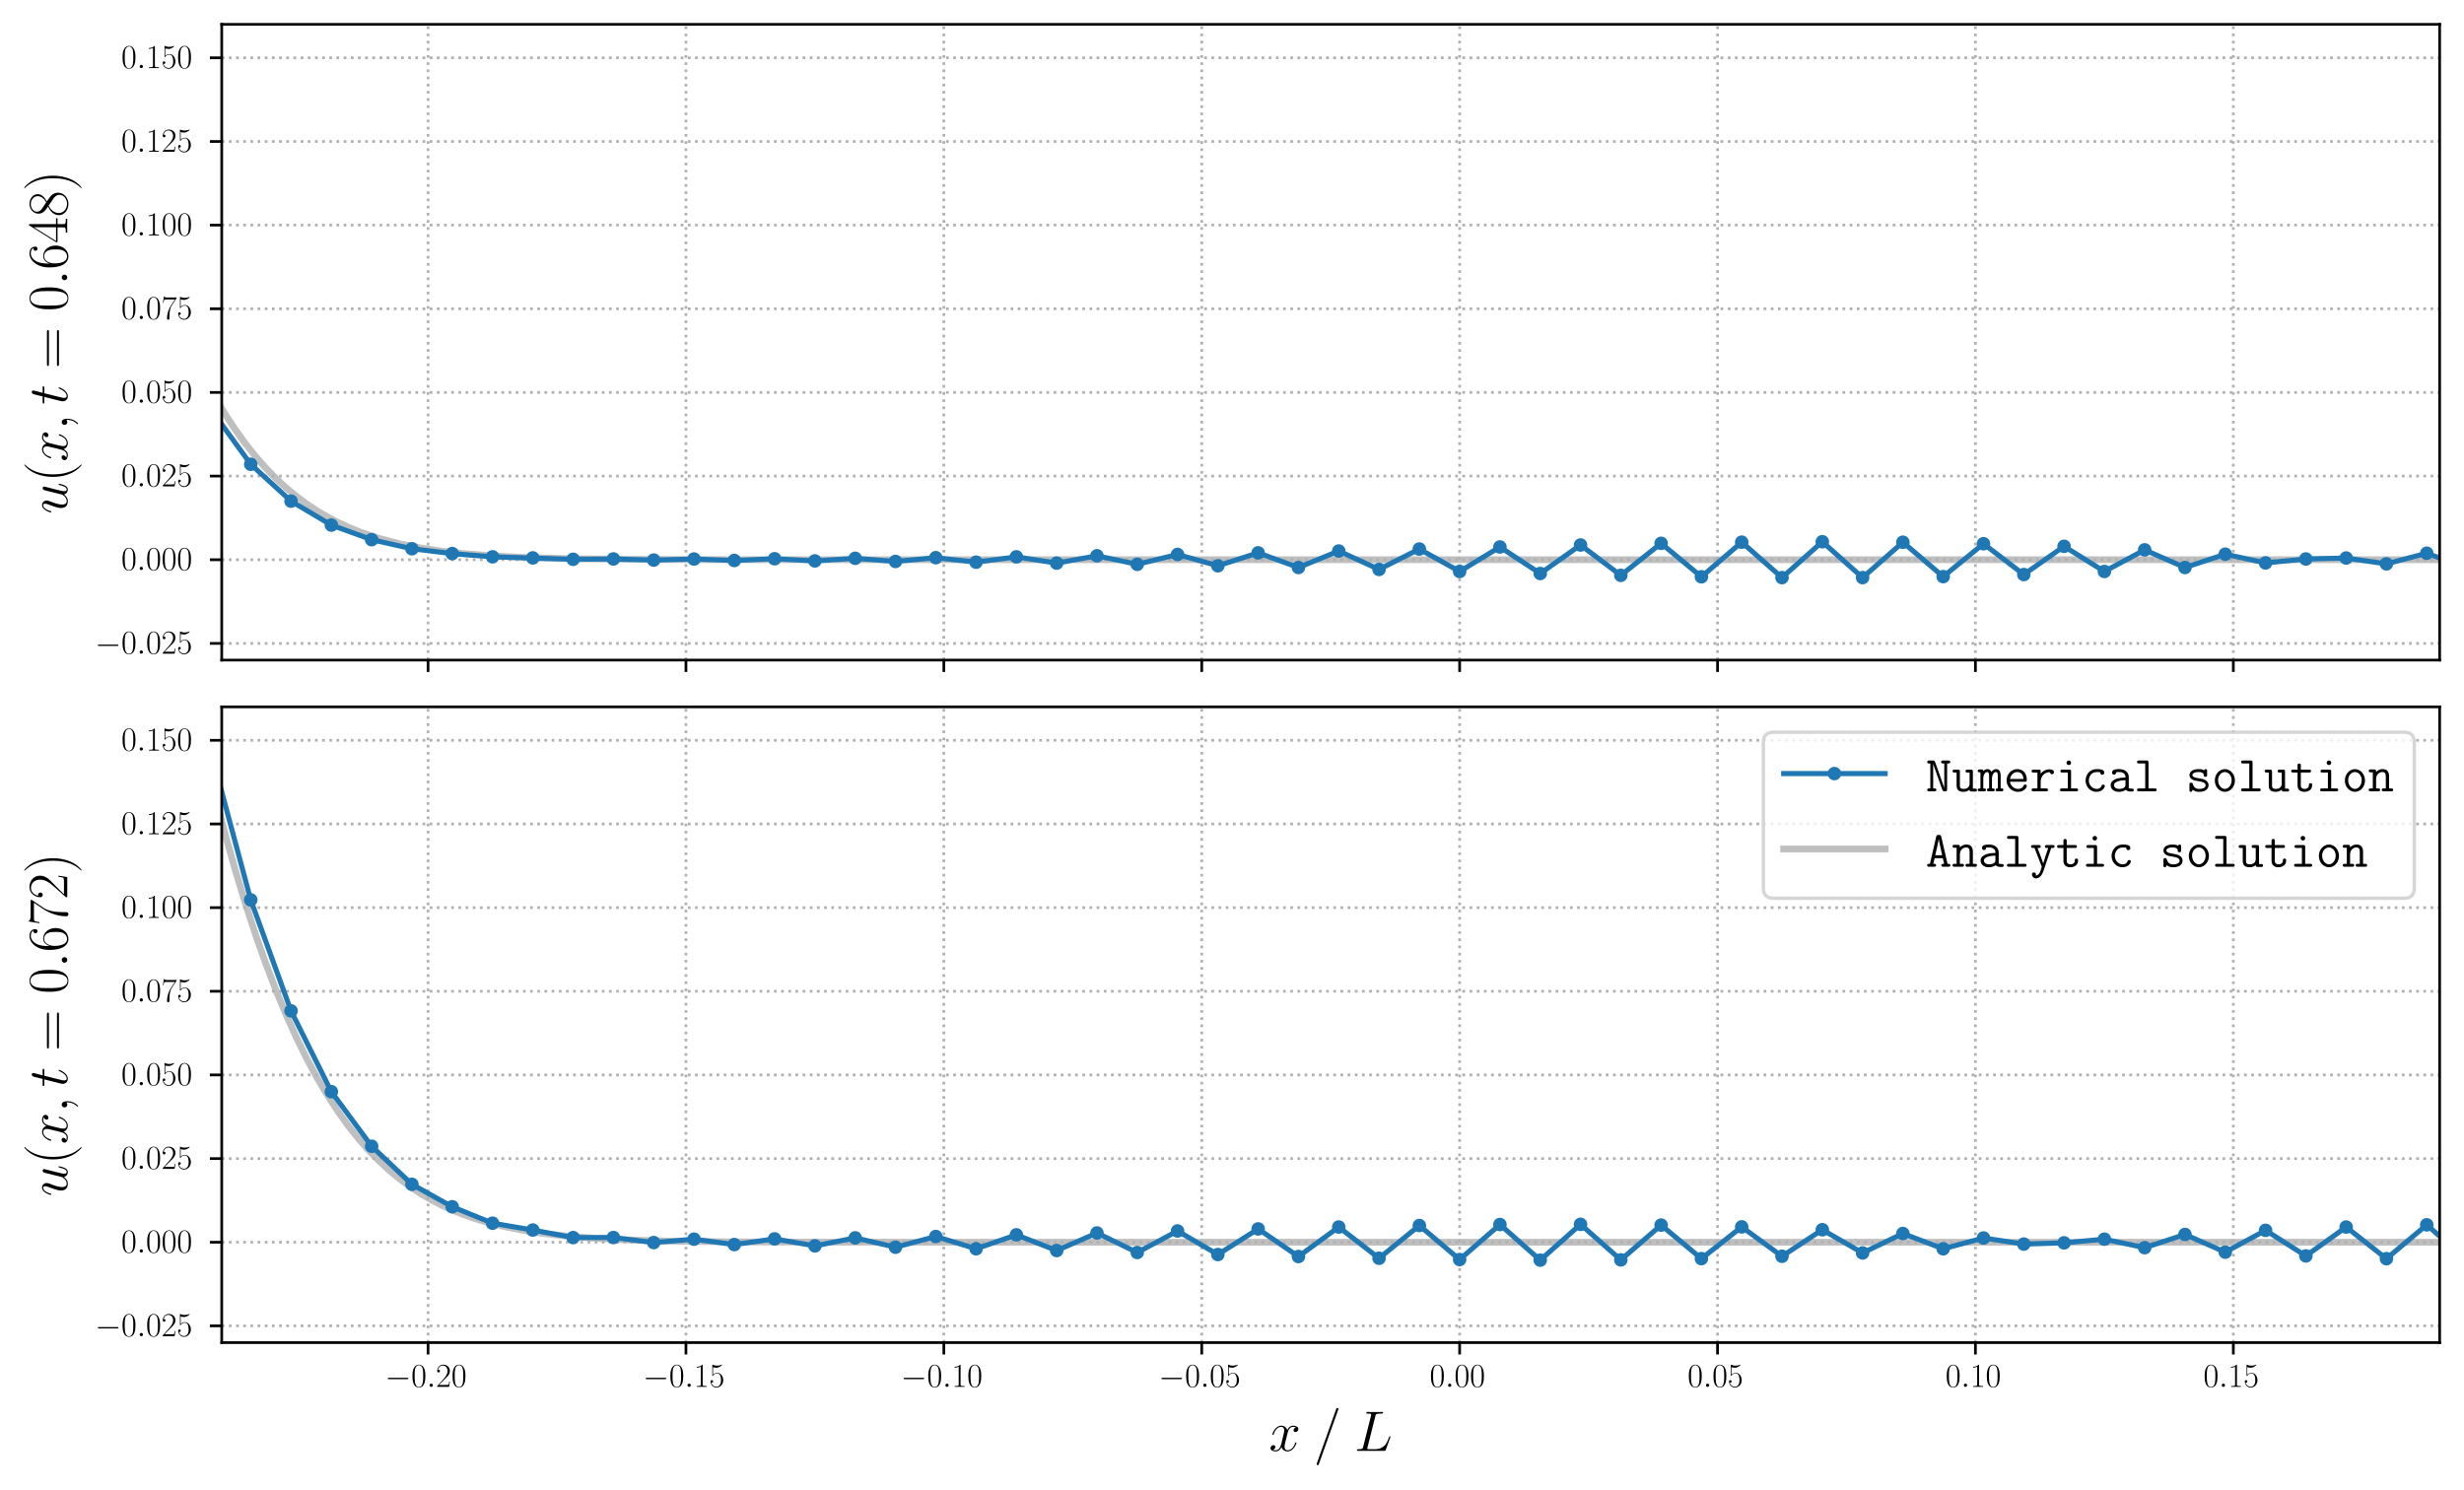 <?xml version="1.0" encoding="utf-8" standalone="no"?>
<!DOCTYPE svg PUBLIC "-//W3C//DTD SVG 1.1//EN"
  "http://www.w3.org/Graphics/SVG/1.1/DTD/svg11.dtd">
<!-- Created with matplotlib (https://matplotlib.org/) -->
<svg height="440.4pt" version="1.1" viewBox="0 0 728.4 440.4" width="728.4pt" xmlns="http://www.w3.org/2000/svg" xmlns:xlink="http://www.w3.org/1999/xlink">
 <defs>
  <style type="text/css">*{stroke-linecap:butt;stroke-linejoin:round;}</style>
 </defs>
 <g id="figure_1">
  <g id="patch_1">
   <path d="M 0 440.4 
L 728.4 440.4 
L 728.4 0 
L 0 0 
z
" style="fill:#ffffff;"/>
  </g>
  <g id="axes_1">
   <g id="patch_2">
    <path d="M 65.549 195.17 
L 721.2 195.17 
L 721.2 7.2 
L 65.549 7.2 
z
" style="fill:#ffffff;"/>
   </g>
   <g id="line2d_1">
    <path clip-path="url(#pa53d5a0734)" d="M 25.065 -1 
L 26.62 6.244 
L 29.675 19.615 
L 32.731 32.137 
L 35.787 43.835 
L 38.842 54.735 
L 41.898 64.865 
L 44.953 74.257 
L 48.009 82.942 
L 51.065 90.953 
L 54.12 98.326 
L 57.176 105.093 
L 60.232 111.29 
L 63.287 116.951 
L 66.343 122.111 
L 69.399 126.801 
L 72.454 131.055 
L 75.51 134.905 
L 78.566 138.379 
L 81.621 141.509 
L 84.677 144.321 
L 87.733 146.841 
L 90.788 149.095 
L 93.844 151.107 
L 96.9 152.897 
L 99.955 154.487 
L 103.011 155.897 
L 106.066 157.142 
L 109.122 158.242 
L 112.178 159.209 
L 118.289 160.802 
L 124.4 162.02 
L 130.512 162.943 
L 136.623 163.636 
L 145.79 164.356 
L 154.957 164.809 
L 167.18 165.155 
L 185.513 165.382 
L 216.07 165.476 
L 353.574 165.491 
L 729.4 165.491 
L 729.4 165.491 
" style="fill:none;stroke:#808080;stroke-linecap:square;stroke-opacity:0.5;stroke-width:2;"/>
   </g>
   <g id="matplotlib.axis_1">
    <g id="xtick_1">
     <g id="line2d_2">
      <path clip-path="url(#pa53d5a0734)" d="M 126.539 195.17 
L 126.539 7.2 
" style="fill:none;stroke:#b0b0b0;stroke-dasharray:0.8,1.32;stroke-dashoffset:0;stroke-width:0.8;"/>
     </g>
     <g id="line2d_3">
      <defs>
       <path d="M 0 0 
L 0 3.5 
" id="m5fd74fbaf3" style="stroke:#000000;stroke-width:0.8;"/>
      </defs>
      <g>
       <use style="stroke:#000000;stroke-width:0.8;" x="126.539" xlink:href="#m5fd74fbaf3" y="195.17"/>
      </g>
     </g>
    </g>
    <g id="xtick_2">
     <g id="line2d_4">
      <path clip-path="url(#pa53d5a0734)" d="M 202.778 195.17 
L 202.778 7.2 
" style="fill:none;stroke:#b0b0b0;stroke-dasharray:0.8,1.32;stroke-dashoffset:0;stroke-width:0.8;"/>
     </g>
     <g id="line2d_5">
      <g>
       <use style="stroke:#000000;stroke-width:0.8;" x="202.778" xlink:href="#m5fd74fbaf3" y="195.17"/>
      </g>
     </g>
    </g>
    <g id="xtick_3">
     <g id="line2d_6">
      <path clip-path="url(#pa53d5a0734)" d="M 279.016 195.17 
L 279.016 7.2 
" style="fill:none;stroke:#b0b0b0;stroke-dasharray:0.8,1.32;stroke-dashoffset:0;stroke-width:0.8;"/>
     </g>
     <g id="line2d_7">
      <g>
       <use style="stroke:#000000;stroke-width:0.8;" x="279.016" xlink:href="#m5fd74fbaf3" y="195.17"/>
      </g>
     </g>
    </g>
    <g id="xtick_4">
     <g id="line2d_8">
      <path clip-path="url(#pa53d5a0734)" d="M 355.255 195.17 
L 355.255 7.2 
" style="fill:none;stroke:#b0b0b0;stroke-dasharray:0.8,1.32;stroke-dashoffset:0;stroke-width:0.8;"/>
     </g>
     <g id="line2d_9">
      <g>
       <use style="stroke:#000000;stroke-width:0.8;" x="355.255" xlink:href="#m5fd74fbaf3" y="195.17"/>
      </g>
     </g>
    </g>
    <g id="xtick_5">
     <g id="line2d_10">
      <path clip-path="url(#pa53d5a0734)" d="M 431.493 195.17 
L 431.493 7.2 
" style="fill:none;stroke:#b0b0b0;stroke-dasharray:0.8,1.32;stroke-dashoffset:0;stroke-width:0.8;"/>
     </g>
     <g id="line2d_11">
      <g>
       <use style="stroke:#000000;stroke-width:0.8;" x="431.493" xlink:href="#m5fd74fbaf3" y="195.17"/>
      </g>
     </g>
    </g>
    <g id="xtick_6">
     <g id="line2d_12">
      <path clip-path="url(#pa53d5a0734)" d="M 507.732 195.17 
L 507.732 7.2 
" style="fill:none;stroke:#b0b0b0;stroke-dasharray:0.8,1.32;stroke-dashoffset:0;stroke-width:0.8;"/>
     </g>
     <g id="line2d_13">
      <g>
       <use style="stroke:#000000;stroke-width:0.8;" x="507.732" xlink:href="#m5fd74fbaf3" y="195.17"/>
      </g>
     </g>
    </g>
    <g id="xtick_7">
     <g id="line2d_14">
      <path clip-path="url(#pa53d5a0734)" d="M 583.97 195.17 
L 583.97 7.2 
" style="fill:none;stroke:#b0b0b0;stroke-dasharray:0.8,1.32;stroke-dashoffset:0;stroke-width:0.8;"/>
     </g>
     <g id="line2d_15">
      <g>
       <use style="stroke:#000000;stroke-width:0.8;" x="583.97" xlink:href="#m5fd74fbaf3" y="195.17"/>
      </g>
     </g>
    </g>
    <g id="xtick_8">
     <g id="line2d_16">
      <path clip-path="url(#pa53d5a0734)" d="M 660.209 195.17 
L 660.209 7.2 
" style="fill:none;stroke:#b0b0b0;stroke-dasharray:0.8,1.32;stroke-dashoffset:0;stroke-width:0.8;"/>
     </g>
     <g id="line2d_17">
      <g>
       <use style="stroke:#000000;stroke-width:0.8;" x="660.209" xlink:href="#m5fd74fbaf3" y="195.17"/>
      </g>
     </g>
    </g>
   </g>
   <g id="matplotlib.axis_2">
    <g id="ytick_1">
     <g id="line2d_18">
      <path clip-path="url(#pa53d5a0734)" d="M 65.549 190.224 
L 721.2 190.224 
" style="fill:none;stroke:#b0b0b0;stroke-dasharray:0.8,1.32;stroke-dashoffset:0;stroke-width:0.8;"/>
     </g>
     <g id="line2d_19">
      <defs>
       <path d="M 0 0 
L -3.5 0 
" id="mf1f0ed7cf0" style="stroke:#000000;stroke-width:0.8;"/>
      </defs>
      <g>
       <use style="stroke:#000000;stroke-width:0.8;" x="65.549" xlink:href="#mf1f0ed7cf0" y="190.224"/>
      </g>
     </g>
     <g id="text_1">
      <!-- $\mathdefault{−0.025}$ -->
      <g transform="translate(28.107 193.268)scale(0.1 -0.1)">
       <defs>
        <path d="M 65.906 23 
C 67.594 23 69.406 23 69.406 25 
C 69.406 27 67.594 27 65.906 27 
L 11.797 27 
C 10.094 27 8.297 27 8.297 25 
C 8.297 23 10.094 23 11.797 23 
z
" id="CMSY10-0"/>
        <path d="M 42 31.844 
C 42 37.969 41.906 48.422 37.703 56.453 
C 34 63.484 28.094 66 22.906 66 
C 18.094 66 12 63.781 8.203 56.562 
C 4.203 49.016 3.797 39.672 3.797 31.844 
C 3.797 26.109 3.906 17.375 7 9.734 
C 11.297 -0.609 19 -2 22.906 -2 
C 27.5 -2 34.5 -0.109 38.594 9.438 
C 41.594 16.375 42 24.5 42 31.844 
z
M 22.906 -0.406 
C 16.5 -0.406 12.703 5.125 11.297 12.75 
C 10.203 18.688 10.203 27.328 10.203 32.953 
C 10.203 40.688 10.203 47.109 11.5 53.234 
C 13.406 61.781 19 64.391 22.906 64.391 
C 27 64.391 32.297 61.672 34.203 53.438 
C 35.5 47.719 35.594 40.984 35.594 32.953 
C 35.594 26.422 35.594 18.375 34.406 12.453 
C 32.297 1.5 26.406 -0.406 22.906 -0.406 
z
" id="CMR17-48"/>
        <path d="M 18.406 4.797 
C 18.406 7.688 16 9.688 13.594 9.688 
C 10.703 9.688 8.703 7.297 8.703 4.891 
C 8.703 2 11.094 0 13.5 0 
C 16.406 0 18.406 2.391 18.406 4.797 
z
" id="CMMI12-58"/>
        <path d="M 41.703 15.469 
L 39.906 15.469 
C 38.906 8.391 38.094 7.188 37.703 6.594 
C 37.203 5.797 30 5.797 28.594 5.797 
L 9.406 5.797 
C 13 9.688 20 16.766 28.5 24.938 
C 34.594 30.719 41.703 37.5 41.703 47.391 
C 41.703 59.188 32.297 66 21.797 66 
C 10.797 66 4.094 56.297 4.094 47.297 
C 4.094 43.391 7 42.891 8.203 42.891 
C 9.203 42.891 12.203 43.484 12.203 46.984 
C 12.203 50.094 9.594 51 8.203 51 
C 7.594 51 7 50.891 6.594 50.688 
C 8.5 59.188 14.297 63.391 20.406 63.391 
C 29.094 63.391 34.797 56.5 34.797 47.391 
C 34.797 38.703 29.703 31.219 24 24.734 
L 4.094 2.297 
L 4.094 0 
L 39.297 0 
z
" id="CMR17-50"/>
        <path d="M 11.406 58.594 
C 12.406 58.188 16.5 56.891 20.703 56.891 
C 30 56.891 35.094 61.891 38 64.688 
C 38 65.484 38 66 37.406 66 
C 37.297 66 37.094 66 36.297 65.594 
C 32.797 64.094 28.703 63 23.703 63 
C 20.703 63 16.203 63.359 11.297 65.484 
C 10.203 66 10 66 9.906 66 
C 9.406 66 9.297 65.891 9.297 63.906 
L 9.297 34.859 
C 9.297 33.016 9.297 32.5 10.297 32.5 
C 10.797 32.5 11 32.703 11.5 33.422 
C 14.703 38.047 19.094 40 24.094 40 
C 27.594 40 35.094 37.734 35.094 20.203 
C 35.094 16.984 35.094 11.188 32.094 6.594 
C 29.594 2.484 25.703 0.391 21.406 0.391 
C 14.797 0.391 8.094 4.984 6.297 12.688 
C 6.703 12.594 7.5 12.391 7.906 12.391 
C 9.203 12.391 11.703 13.094 11.703 16.188 
C 11.703 18.891 9.797 20 7.906 20 
C 5.594 20 4.094 18.594 4.094 15.797 
C 4.094 7.094 11 -2 21.594 -2 
C 31.906 -2 41.703 6.891 41.703 19.797 
C 41.703 32.094 33.906 41.594 24.203 41.594 
C 19.094 41.594 14.797 39.688 11.406 36 
z
" id="CMR17-53"/>
       </defs>
       <use transform="scale(0.996)" xlink:href="#CMSY10-0"/>
       <use transform="translate(77.487 0)scale(0.996)" xlink:href="#CMR17-48"/>
       <use transform="translate(123.178 0)scale(0.996)" xlink:href="#CMMI12-58"/>
       <use transform="translate(150.275 0)scale(0.996)" xlink:href="#CMR17-48"/>
       <use transform="translate(195.966 0)scale(0.996)" xlink:href="#CMR17-50"/>
       <use transform="translate(241.656 0)scale(0.996)" xlink:href="#CMR17-53"/>
      </g>
     </g>
    </g>
    <g id="ytick_2">
     <g id="line2d_20">
      <path clip-path="url(#pa53d5a0734)" d="M 65.549 165.491 
L 721.2 165.491 
" style="fill:none;stroke:#b0b0b0;stroke-dasharray:0.8,1.32;stroke-dashoffset:0;stroke-width:0.8;"/>
     </g>
     <g id="line2d_21">
      <g>
       <use style="stroke:#000000;stroke-width:0.8;" x="65.549" xlink:href="#mf1f0ed7cf0" y="165.491"/>
      </g>
     </g>
     <g id="text_2">
      <!-- $\mathdefault{0.000}$ -->
      <g transform="translate(35.856 168.535)scale(0.1 -0.1)">
       <use transform="scale(0.996)" xlink:href="#CMR17-48"/>
       <use transform="translate(45.69 0)scale(0.996)" xlink:href="#CMMI12-58"/>
       <use transform="translate(72.788 0)scale(0.996)" xlink:href="#CMR17-48"/>
       <use transform="translate(118.478 0)scale(0.996)" xlink:href="#CMR17-48"/>
       <use transform="translate(164.169 0)scale(0.996)" xlink:href="#CMR17-48"/>
      </g>
     </g>
    </g>
    <g id="ytick_3">
     <g id="line2d_22">
      <path clip-path="url(#pa53d5a0734)" d="M 65.549 140.758 
L 721.2 140.758 
" style="fill:none;stroke:#b0b0b0;stroke-dasharray:0.8,1.32;stroke-dashoffset:0;stroke-width:0.8;"/>
     </g>
     <g id="line2d_23">
      <g>
       <use style="stroke:#000000;stroke-width:0.8;" x="65.549" xlink:href="#mf1f0ed7cf0" y="140.758"/>
      </g>
     </g>
     <g id="text_3">
      <!-- $\mathdefault{0.025}$ -->
      <g transform="translate(35.856 143.802)scale(0.1 -0.1)">
       <use transform="scale(0.996)" xlink:href="#CMR17-48"/>
       <use transform="translate(45.69 0)scale(0.996)" xlink:href="#CMMI12-58"/>
       <use transform="translate(72.788 0)scale(0.996)" xlink:href="#CMR17-48"/>
       <use transform="translate(118.478 0)scale(0.996)" xlink:href="#CMR17-50"/>
       <use transform="translate(164.169 0)scale(0.996)" xlink:href="#CMR17-53"/>
      </g>
     </g>
    </g>
    <g id="ytick_4">
     <g id="line2d_24">
      <path clip-path="url(#pa53d5a0734)" d="M 65.549 116.025 
L 721.2 116.025 
" style="fill:none;stroke:#b0b0b0;stroke-dasharray:0.8,1.32;stroke-dashoffset:0;stroke-width:0.8;"/>
     </g>
     <g id="line2d_25">
      <g>
       <use style="stroke:#000000;stroke-width:0.8;" x="65.549" xlink:href="#mf1f0ed7cf0" y="116.025"/>
      </g>
     </g>
     <g id="text_4">
      <!-- $\mathdefault{0.050}$ -->
      <g transform="translate(35.856 119.069)scale(0.1 -0.1)">
       <use transform="scale(0.996)" xlink:href="#CMR17-48"/>
       <use transform="translate(45.69 0)scale(0.996)" xlink:href="#CMMI12-58"/>
       <use transform="translate(72.788 0)scale(0.996)" xlink:href="#CMR17-48"/>
       <use transform="translate(118.478 0)scale(0.996)" xlink:href="#CMR17-53"/>
       <use transform="translate(164.169 0)scale(0.996)" xlink:href="#CMR17-48"/>
      </g>
     </g>
    </g>
    <g id="ytick_5">
     <g id="line2d_26">
      <path clip-path="url(#pa53d5a0734)" d="M 65.549 91.292 
L 721.2 91.292 
" style="fill:none;stroke:#b0b0b0;stroke-dasharray:0.8,1.32;stroke-dashoffset:0;stroke-width:0.8;"/>
     </g>
     <g id="line2d_27">
      <g>
       <use style="stroke:#000000;stroke-width:0.8;" x="65.549" xlink:href="#mf1f0ed7cf0" y="91.292"/>
      </g>
     </g>
     <g id="text_5">
      <!-- $\mathdefault{0.075}$ -->
      <g transform="translate(35.856 94.336)scale(0.1 -0.1)">
       <defs>
        <path d="M 45.094 61.797 
L 45.094 64 
L 21.594 64 
C 9.906 64 9.703 65.094 9.297 67 
L 7.5 67 
L 4.594 48.5 
L 6.406 48.5 
C 6.703 50.406 7.406 55.5 8.594 57.391 
C 9.203 58.188 16.594 58.188 18.297 58.188 
L 40.297 58.188 
L 29.203 41.719 
C 21.797 30.641 16.703 15.672 16.703 2.594 
C 16.703 1.391 16.703 -2 20.297 -2 
C 23.906 -2 23.906 1.391 23.906 2.688 
L 23.906 7.281 
C 23.906 23.656 26.703 34.438 31.297 41.312 
z
" id="CMR17-55"/>
       </defs>
       <use transform="scale(0.996)" xlink:href="#CMR17-48"/>
       <use transform="translate(45.69 0)scale(0.996)" xlink:href="#CMMI12-58"/>
       <use transform="translate(72.788 0)scale(0.996)" xlink:href="#CMR17-48"/>
       <use transform="translate(118.478 0)scale(0.996)" xlink:href="#CMR17-55"/>
       <use transform="translate(164.169 0)scale(0.996)" xlink:href="#CMR17-53"/>
      </g>
     </g>
    </g>
    <g id="ytick_6">
     <g id="line2d_28">
      <path clip-path="url(#pa53d5a0734)" d="M 65.549 66.559 
L 721.2 66.559 
" style="fill:none;stroke:#b0b0b0;stroke-dasharray:0.8,1.32;stroke-dashoffset:0;stroke-width:0.8;"/>
     </g>
     <g id="line2d_29">
      <g>
       <use style="stroke:#000000;stroke-width:0.8;" x="65.549" xlink:href="#mf1f0ed7cf0" y="66.559"/>
      </g>
     </g>
     <g id="text_6">
      <!-- $\mathdefault{0.100}$ -->
      <g transform="translate(35.856 69.603)scale(0.1 -0.1)">
       <defs>
        <path d="M 26.594 63.797 
C 26.594 65.891 26.5 66 25.094 66 
C 21.203 61.359 15.297 59.891 9.703 59.688 
C 9.406 59.688 8.906 59.688 8.797 59.5 
C 8.703 59.297 8.703 59.094 8.703 57 
C 11.797 57 17 57.594 21 59.984 
L 21 7.297 
C 21 3.797 20.797 2.594 12.203 2.594 
L 9.203 2.594 
L 9.203 0 
C 14 0.094 19 0.188 23.797 0.188 
C 28.594 0.188 33.594 0.094 38.406 0 
L 38.406 2.594 
L 35.406 2.594 
C 26.797 2.594 26.594 3.688 26.594 7.297 
z
" id="CMR17-49"/>
       </defs>
       <use transform="scale(0.996)" xlink:href="#CMR17-48"/>
       <use transform="translate(45.69 0)scale(0.996)" xlink:href="#CMMI12-58"/>
       <use transform="translate(72.788 0)scale(0.996)" xlink:href="#CMR17-49"/>
       <use transform="translate(118.478 0)scale(0.996)" xlink:href="#CMR17-48"/>
       <use transform="translate(164.169 0)scale(0.996)" xlink:href="#CMR17-48"/>
      </g>
     </g>
    </g>
    <g id="ytick_7">
     <g id="line2d_30">
      <path clip-path="url(#pa53d5a0734)" d="M 65.549 41.826 
L 721.2 41.826 
" style="fill:none;stroke:#b0b0b0;stroke-dasharray:0.8,1.32;stroke-dashoffset:0;stroke-width:0.8;"/>
     </g>
     <g id="line2d_31">
      <g>
       <use style="stroke:#000000;stroke-width:0.8;" x="65.549" xlink:href="#mf1f0ed7cf0" y="41.826"/>
      </g>
     </g>
     <g id="text_7">
      <!-- $\mathdefault{0.125}$ -->
      <g transform="translate(35.856 44.87)scale(0.1 -0.1)">
       <use transform="scale(0.996)" xlink:href="#CMR17-48"/>
       <use transform="translate(45.69 0)scale(0.996)" xlink:href="#CMMI12-58"/>
       <use transform="translate(72.788 0)scale(0.996)" xlink:href="#CMR17-49"/>
       <use transform="translate(118.478 0)scale(0.996)" xlink:href="#CMR17-50"/>
       <use transform="translate(164.169 0)scale(0.996)" xlink:href="#CMR17-53"/>
      </g>
     </g>
    </g>
    <g id="ytick_8">
     <g id="line2d_32">
      <path clip-path="url(#pa53d5a0734)" d="M 65.549 17.093 
L 721.2 17.093 
" style="fill:none;stroke:#b0b0b0;stroke-dasharray:0.8,1.32;stroke-dashoffset:0;stroke-width:0.8;"/>
     </g>
     <g id="line2d_33">
      <g>
       <use style="stroke:#000000;stroke-width:0.8;" x="65.549" xlink:href="#mf1f0ed7cf0" y="17.093"/>
      </g>
     </g>
     <g id="text_8">
      <!-- $\mathdefault{0.150}$ -->
      <g transform="translate(35.856 20.137)scale(0.1 -0.1)">
       <use transform="scale(0.996)" xlink:href="#CMR17-48"/>
       <use transform="translate(45.69 0)scale(0.996)" xlink:href="#CMMI12-58"/>
       <use transform="translate(72.788 0)scale(0.996)" xlink:href="#CMR17-49"/>
       <use transform="translate(118.478 0)scale(0.996)" xlink:href="#CMR17-53"/>
       <use transform="translate(164.169 0)scale(0.996)" xlink:href="#CMR17-48"/>
      </g>
     </g>
    </g>
    <g id="text_9">
     <!-- $u(x, t=0.648)$ -->
     <g transform="translate(19.887 151.961)rotate(-90)scale(0.17 -0.17)">
      <defs>
       <path d="M 34.094 5.781 
C 35.406 0.188 40.203 -1 42.594 -1 
C 45.797 -1 48.203 1.094 49.797 4.484 
C 51.5 8.078 52.797 13.953 52.797 14.266 
C 52.797 14.75 52.406 15.156 51.797 15.156 
C 50.906 15.156 50.797 14.656 50.406 13.156 
C 48.594 6.281 46.797 1 42.797 1 
C 39.797 1 39.797 4.281 39.797 5.578 
C 39.797 7.875 40.094 8.875 41.094 13.062 
C 41.797 15.75 42.5 18.453 43.094 21.234 
L 47.203 37.5 
C 47.906 40 47.906 40.188 47.906 40.484 
C 47.906 41.984 46.703 43 45.203 43 
C 42.297 43 41.594 40.484 41 38 
C 40 34.109 34.594 12.656 33.906 9.172 
C 33.797 9.172 29.906 1 22.594 1 
C 17.406 1 16.406 5.484 16.406 9.172 
C 16.406 14.859 19.203 22.844 21.797 29.531 
C 23 32.719 23.5 34.016 23.5 36.016 
C 23.5 40.297 20.406 44 15.594 44 
C 6.406 44 2.703 29.531 2.703 28.719 
C 2.703 28.328 3.094 27.828 3.797 27.828 
C 4.703 27.828 4.797 28.234 5.203 29.625 
C 7.594 38.203 11.5 41.984 15.297 41.984 
C 16.297 41.984 17.906 41.891 17.906 38.703 
C 17.906 36.109 16.797 33.219 15.297 29.422 
C 10.906 17.547 10.406 13.766 10.406 10.766 
C 10.406 0.594 18.094 -1 22.203 -1 
C 28.594 -1 32.094 3.391 34.094 5.781 
z
" id="CMMI12-117"/>
       <path d="M 30.594 -24.406 
C 30.594 -24.312 30.594 -24.109 30.297 -23.812 
C 25.703 -19.109 13.406 -6.297 13.406 24.938 
C 13.406 56.172 25.5 68.875 30.406 73.891 
C 30.406 73.984 30.594 74.188 30.594 74.484 
C 30.594 74.797 30.297 75 29.906 75 
C 28.797 75 20.297 67.578 15.406 56.562 
C 10.406 45.453 9 34.656 9 25.047 
C 9 17.828 9.703 5.625 15.703 -7.297 
C 20.5 -17.703 28.703 -25 29.906 -25 
C 30.406 -25 30.594 -24.812 30.594 -24.406 
z
" id="CMR17-40"/>
       <path d="M 47.406 41 
C 44.203 40.391 43 37.984 43 36.094 
C 43 33.688 44.906 32.891 46.297 32.891 
C 49.297 32.891 51.406 35.484 51.406 38.188 
C 51.406 42.094 46.594 44 42.406 44 
C 36.297 44 32.906 38.297 32 36.391 
C 29.703 43.594 23.5 44 21.703 44 
C 11.5 44 6.094 31.141 6.094 28.891 
C 6.094 28.484 6.5 27.969 7.203 27.969 
C 8 27.969 8.203 28.578 8.406 28.984 
C 11.797 40.188 18.5 41.984 21.406 41.984 
C 25.906 41.984 26.797 38.094 26.797 35.688 
C 26.797 33.484 26.203 31.141 25 26.219 
L 21.594 12.156 
C 20.094 6.094 17.203 1 11.906 1 
C 11.406 1 8.906 1 6.797 1.969 
C 10.406 2.594 11.203 5.594 11.203 6.797 
C 11.203 8.797 9.703 10 7.797 10 
C 5.406 10 2.797 7.891 2.797 4.688 
C 2.797 0.891 7.5 -1 11.797 -1 
C 16.594 -1 20 2.391 22.094 6.484 
C 23.703 1 28.703 -1 32.406 -1 
C 42.594 -1 48 11.734 48 14 
C 48 14.516 47.594 14.922 47 14.922 
C 46.094 14.922 46 14.406 45.703 13.594 
C 43 4.688 37.203 1 32.703 1 
C 29.203 1 27.297 3.188 27.297 7.297 
C 27.297 9.484 27.703 11.125 29.297 17.906 
L 32.797 31.859 
C 34.297 37.891 37.703 41.984 42.297 41.984 
C 42.5 41.984 45.297 41.984 47.406 41 
z
" id="CMMI12-120"/>
       <path d="M 19.5 -0.406 
C 19.5 5.391 17.594 9.688 13.5 9.688 
C 10.297 9.688 8.703 7.094 8.703 4.891 
C 8.703 2.688 10.203 0 13.594 0 
C 14.906 0 16 0.391 16.906 1.297 
C 17.094 1.5 17.203 1.5 17.297 1.5 
C 17.5 1.5 17.5 0.094 17.5 -0.406 
C 17.5 -3.641 16.906 -10.031 11.094 -16.422 
C 10 -17.609 10 -17.812 10 -18 
C 10 -18.5 10.5 -19 11 -19 
C 11.797 -19 19.5 -11.703 19.5 -0.406 
z
" id="CMMI12-59"/>
       <path d="M 20.094 40.094 
L 29.297 40.094 
C 31.203 40.094 32.203 40.094 32.203 41.891 
C 32.203 43 31.594 43 29.594 43 
L 20.797 43 
L 24.5 57.25 
C 24.906 58.625 24.906 58.812 24.906 59.5 
C 24.906 61.094 23.594 62 22.297 62 
C 21.5 62 19.203 61.688 18.406 58.531 
L 14.5 43 
L 5.094 43 
C 3.094 43 2.203 43 2.203 41.094 
C 2.203 40.094 2.906 40.094 4.797 40.094 
L 13.703 40.094 
L 7.094 13.766 
C 6.297 10.266 6 9.266 6 7.969 
C 6 3.281 9.297 -1 14.906 -1 
C 25 -1 30.406 13.562 30.406 14.266 
C 30.406 14.859 30 15.156 29.406 15.156 
C 29.203 15.156 28.797 15.156 28.594 14.75 
C 28.5 14.656 28.406 14.562 27.703 12.969 
C 25.594 7.969 21 1 15.203 1 
C 12.203 1 12 3.484 12 5.688 
C 12 5.781 12 7.672 12.297 8.875 
z
" id="CMMI12-116"/>
       <path d="M 64.297 32 
C 65.797 32 67.297 32 67.297 33.688 
C 67.297 35.5 65.594 35.5 63.906 35.5 
L 8 35.5 
C 6.297 35.5 4.594 35.5 4.594 33.688 
C 4.594 32 6.094 32 7.594 32 
z
M 63.906 14.484 
C 65.594 14.484 67.297 14.484 67.297 16.297 
C 67.297 18 65.797 18 64.297 18 
L 7.594 18 
C 6.094 18 4.594 18 4.594 16.297 
C 4.594 14.484 6.297 14.484 8 14.484 
z
" id="CMR17-61"/>
       <path d="M 10.594 34.344 
C 10.594 58 21.797 63.688 28.297 63.688 
C 30.406 63.688 35.5 63.266 37.5 59.094 
C 35.906 59.094 32.906 59.094 32.906 55.594 
C 32.906 52.891 35.094 52 36.5 52 
C 37.406 52 40.094 52.391 40.094 55.797 
C 40.094 62.297 35.094 66 28.203 66 
C 16.297 66 3.797 53.297 3.797 31.422 
C 3.797 4.016 15.094 -2 23.094 -2 
C 32.797 -2 42 6.734 42 20.234 
C 42 32.828 33.906 42 23.703 42 
C 17.594 42 13.094 37.969 10.594 30.922 
z
M 23.094 0.391 
C 10.797 0.391 10.797 18.938 10.797 22.656 
C 10.797 29.906 14.203 40.391 23.5 40.391 
C 25.203 40.391 30.094 40.391 33.406 33.438 
C 35.203 29.516 35.203 25.375 35.203 20.344 
C 35.203 14.906 35.203 10.875 33.094 6.844 
C 30.906 2.703 27.703 0.391 23.094 0.391 
z
" id="CMR17-54"/>
       <path d="M 33.594 64.797 
C 33.594 66.891 33.5 67 31.703 67 
L 2 19.594 
L 2 17 
L 27.797 17 
L 27.797 7.188 
C 27.797 3.594 27.594 2.594 20.594 2.594 
L 18.703 2.594 
L 18.703 0 
C 21.906 0.188 27.297 0.188 30.703 0.188 
C 34.094 0.188 39.5 0.188 42.703 0 
L 42.703 2.594 
L 40.797 2.594 
C 33.797 2.594 33.594 3.594 33.594 7.188 
L 33.594 17 
L 43.797 17 
L 43.797 19.594 
L 33.594 19.594 
z
M 28.094 58.172 
L 28.094 19.594 
L 4 19.594 
z
" id="CMR17-52"/>
       <path d="M 27.203 35.766 
C 33.5 38.969 39.906 43.797 39.906 51.531 
C 39.906 60.688 31.094 66 23 66 
C 13.906 66 5.906 59.375 5.906 50.234 
C 5.906 47.719 6.5 43.391 10.406 39.578 
C 11.406 38.578 15.594 35.562 18.297 33.656 
C 13.797 31.344 3.297 25.812 3.297 14.766 
C 3.297 4.406 13.094 -2 22.797 -2 
C 33.5 -2 42.5 5.719 42.5 15.969 
C 42.5 25.109 36.406 29.328 32.406 32.047 
z
M 14.094 44.609 
C 13.297 45.109 9.297 48.219 9.297 52.938 
C 9.297 59.078 15.594 63.688 22.797 63.688 
C 30.703 63.688 36.5 58.062 36.5 51.531 
C 36.5 42.188 26.094 36.859 25.594 36.859 
C 25.5 36.859 25.406 36.859 24.594 37.469 
z
M 32.5 24 
C 34 22.906 38.797 19.578 38.797 13.453 
C 38.797 6.016 31.406 0.391 23 0.391 
C 13.906 0.391 7 6.922 7 14.859 
C 7 22.797 13.094 29.438 20 32.547 
z
" id="CMR17-56"/>
       <path d="M 26.297 24.938 
C 26.297 32.141 25.594 44.359 19.594 57.266 
C 14.797 67.688 6.594 75 5.406 75 
C 5.094 75 4.703 74.891 4.703 74.391 
C 4.703 74.188 4.797 74.094 4.906 73.891 
C 9.703 68.875 21.906 56.172 21.906 25.047 
C 21.906 -6.188 9.797 -18.906 4.906 -23.906 
C 4.797 -24.109 4.703 -24.203 4.703 -24.406 
C 4.703 -24.906 5.094 -25 5.406 -25 
C 6.5 -25 15 -17.609 19.906 -6.594 
C 24.906 4.516 26.297 15.328 26.297 24.938 
z
" id="CMR17-41"/>
      </defs>
      <use transform="scale(0.996)" xlink:href="#CMMI12-117"/>
      <use transform="translate(55.52 0)scale(0.996)" xlink:href="#CMR17-40"/>
      <use transform="translate(90.801 0)scale(0.996)" xlink:href="#CMMI12-120"/>
      <use transform="translate(146.235 0)scale(0.996)" xlink:href="#CMMI12-59"/>
      <use transform="translate(189.937 0)scale(0.996)" xlink:href="#CMMI12-116"/>
      <use transform="translate(252.837 0)scale(0.996)" xlink:href="#CMR17-61"/>
      <use transform="translate(352.226 0)scale(0.996)" xlink:href="#CMR17-48"/>
      <use transform="translate(397.916 0)scale(0.996)" xlink:href="#CMMI12-58"/>
      <use transform="translate(425.014 0)scale(0.996)" xlink:href="#CMR17-54"/>
      <use transform="translate(470.704 0)scale(0.996)" xlink:href="#CMR17-52"/>
      <use transform="translate(516.394 0)scale(0.996)" xlink:href="#CMR17-56"/>
      <use transform="translate(562.085 0)scale(0.996)" xlink:href="#CMR17-41"/>
     </g>
    </g>
   </g>
   <g id="line2d_34">
    <path clip-path="url(#pa53d5a0734)" d="M 22.095 -1 
L 26.476 19.984 
L 38.389 64.2 
L 50.301 97.196 
L 62.213 120.86 
L 74.125 137.271 
L 86.038 148.17 
L 97.95 155.246 
L 109.862 159.56 
L 121.774 162.245 
L 133.687 163.672 
L 145.599 164.629 
L 169.423 165.361 
L 181.336 165.258 
L 193.248 165.594 
L 205.16 165.278 
L 217.073 165.715 
L 228.985 165.2 
L 240.897 165.838 
L 252.809 165.068 
L 264.722 165.998 
L 276.634 164.883 
L 288.546 166.213 
L 300.458 164.637 
L 312.371 166.493 
L 324.283 164.321 
L 336.195 166.848 
L 348.107 163.927 
L 360.02 167.281 
L 371.932 163.456 
L 383.844 167.788 
L 395.756 162.915 
L 407.669 168.357 
L 419.581 162.324 
L 431.493 168.962 
L 443.406 161.716 
L 455.318 169.562 
L 467.23 161.136 
L 479.142 170.107 
L 491.055 160.643 
L 502.967 170.533 
L 514.879 160.3 
L 526.791 170.776 
L 538.704 160.173 
L 550.616 170.774 
L 562.528 160.315 
L 574.44 170.482 
L 586.353 160.763 
L 598.265 169.876 
L 610.177 161.525 
L 622.089 168.965 
L 634.002 162.574 
L 645.914 167.792 
L 657.826 163.852 
L 669.739 166.432 
L 681.651 165.269 
L 693.563 164.986 
L 705.475 166.715 
L 717.388 163.568 
L 729.4 168.029 
L 729.4 168.029 
" style="fill:none;stroke:#1f77b4;stroke-linecap:square;stroke-width:1.5;"/>
    <defs>
     <path d="M 0 1.5 
C 0.398 1.5 0.779 1.342 1.061 1.061 
C 1.342 0.779 1.5 0.398 1.5 0 
C 1.5 -0.398 1.342 -0.779 1.061 -1.061 
C 0.779 -1.342 0.398 -1.5 0 -1.5 
C -0.398 -1.5 -0.779 -1.342 -1.061 -1.061 
C -1.342 -0.779 -1.5 -0.398 -1.5 0 
C -1.5 0.398 -1.342 0.779 -1.061 1.061 
C -0.779 1.342 -0.398 1.5 0 1.5 
z
" id="m9d288e289c" style="stroke:#1f77b4;"/>
    </defs>
    <g clip-path="url(#pa53d5a0734)">
     <use style="fill:#1f77b4;stroke:#1f77b4;" x="22.095" xlink:href="#m9d288e289c" y="-1"/>
     <use style="fill:#1f77b4;stroke:#1f77b4;" x="26.476" xlink:href="#m9d288e289c" y="19.984"/>
     <use style="fill:#1f77b4;stroke:#1f77b4;" x="38.389" xlink:href="#m9d288e289c" y="64.2"/>
     <use style="fill:#1f77b4;stroke:#1f77b4;" x="50.301" xlink:href="#m9d288e289c" y="97.196"/>
     <use style="fill:#1f77b4;stroke:#1f77b4;" x="62.213" xlink:href="#m9d288e289c" y="120.86"/>
     <use style="fill:#1f77b4;stroke:#1f77b4;" x="74.125" xlink:href="#m9d288e289c" y="137.271"/>
     <use style="fill:#1f77b4;stroke:#1f77b4;" x="86.038" xlink:href="#m9d288e289c" y="148.17"/>
     <use style="fill:#1f77b4;stroke:#1f77b4;" x="97.95" xlink:href="#m9d288e289c" y="155.246"/>
     <use style="fill:#1f77b4;stroke:#1f77b4;" x="109.862" xlink:href="#m9d288e289c" y="159.56"/>
     <use style="fill:#1f77b4;stroke:#1f77b4;" x="121.774" xlink:href="#m9d288e289c" y="162.245"/>
     <use style="fill:#1f77b4;stroke:#1f77b4;" x="133.687" xlink:href="#m9d288e289c" y="163.672"/>
     <use style="fill:#1f77b4;stroke:#1f77b4;" x="145.599" xlink:href="#m9d288e289c" y="164.629"/>
     <use style="fill:#1f77b4;stroke:#1f77b4;" x="157.511" xlink:href="#m9d288e289c" y="164.945"/>
     <use style="fill:#1f77b4;stroke:#1f77b4;" x="169.423" xlink:href="#m9d288e289c" y="165.361"/>
     <use style="fill:#1f77b4;stroke:#1f77b4;" x="181.336" xlink:href="#m9d288e289c" y="165.258"/>
     <use style="fill:#1f77b4;stroke:#1f77b4;" x="193.248" xlink:href="#m9d288e289c" y="165.594"/>
     <use style="fill:#1f77b4;stroke:#1f77b4;" x="205.16" xlink:href="#m9d288e289c" y="165.278"/>
     <use style="fill:#1f77b4;stroke:#1f77b4;" x="217.073" xlink:href="#m9d288e289c" y="165.715"/>
     <use style="fill:#1f77b4;stroke:#1f77b4;" x="228.985" xlink:href="#m9d288e289c" y="165.2"/>
     <use style="fill:#1f77b4;stroke:#1f77b4;" x="240.897" xlink:href="#m9d288e289c" y="165.838"/>
     <use style="fill:#1f77b4;stroke:#1f77b4;" x="252.809" xlink:href="#m9d288e289c" y="165.068"/>
     <use style="fill:#1f77b4;stroke:#1f77b4;" x="264.722" xlink:href="#m9d288e289c" y="165.998"/>
     <use style="fill:#1f77b4;stroke:#1f77b4;" x="276.634" xlink:href="#m9d288e289c" y="164.883"/>
     <use style="fill:#1f77b4;stroke:#1f77b4;" x="288.546" xlink:href="#m9d288e289c" y="166.213"/>
     <use style="fill:#1f77b4;stroke:#1f77b4;" x="300.458" xlink:href="#m9d288e289c" y="164.637"/>
     <use style="fill:#1f77b4;stroke:#1f77b4;" x="312.371" xlink:href="#m9d288e289c" y="166.493"/>
     <use style="fill:#1f77b4;stroke:#1f77b4;" x="324.283" xlink:href="#m9d288e289c" y="164.321"/>
     <use style="fill:#1f77b4;stroke:#1f77b4;" x="336.195" xlink:href="#m9d288e289c" y="166.848"/>
     <use style="fill:#1f77b4;stroke:#1f77b4;" x="348.107" xlink:href="#m9d288e289c" y="163.927"/>
     <use style="fill:#1f77b4;stroke:#1f77b4;" x="360.02" xlink:href="#m9d288e289c" y="167.281"/>
     <use style="fill:#1f77b4;stroke:#1f77b4;" x="371.932" xlink:href="#m9d288e289c" y="163.456"/>
     <use style="fill:#1f77b4;stroke:#1f77b4;" x="383.844" xlink:href="#m9d288e289c" y="167.788"/>
     <use style="fill:#1f77b4;stroke:#1f77b4;" x="395.756" xlink:href="#m9d288e289c" y="162.915"/>
     <use style="fill:#1f77b4;stroke:#1f77b4;" x="407.669" xlink:href="#m9d288e289c" y="168.357"/>
     <use style="fill:#1f77b4;stroke:#1f77b4;" x="419.581" xlink:href="#m9d288e289c" y="162.324"/>
     <use style="fill:#1f77b4;stroke:#1f77b4;" x="431.493" xlink:href="#m9d288e289c" y="168.962"/>
     <use style="fill:#1f77b4;stroke:#1f77b4;" x="443.406" xlink:href="#m9d288e289c" y="161.716"/>
     <use style="fill:#1f77b4;stroke:#1f77b4;" x="455.318" xlink:href="#m9d288e289c" y="169.562"/>
     <use style="fill:#1f77b4;stroke:#1f77b4;" x="467.23" xlink:href="#m9d288e289c" y="161.136"/>
     <use style="fill:#1f77b4;stroke:#1f77b4;" x="479.142" xlink:href="#m9d288e289c" y="170.107"/>
     <use style="fill:#1f77b4;stroke:#1f77b4;" x="491.055" xlink:href="#m9d288e289c" y="160.643"/>
     <use style="fill:#1f77b4;stroke:#1f77b4;" x="502.967" xlink:href="#m9d288e289c" y="170.533"/>
     <use style="fill:#1f77b4;stroke:#1f77b4;" x="514.879" xlink:href="#m9d288e289c" y="160.3"/>
     <use style="fill:#1f77b4;stroke:#1f77b4;" x="526.791" xlink:href="#m9d288e289c" y="170.776"/>
     <use style="fill:#1f77b4;stroke:#1f77b4;" x="538.704" xlink:href="#m9d288e289c" y="160.173"/>
     <use style="fill:#1f77b4;stroke:#1f77b4;" x="550.616" xlink:href="#m9d288e289c" y="170.774"/>
     <use style="fill:#1f77b4;stroke:#1f77b4;" x="562.528" xlink:href="#m9d288e289c" y="160.315"/>
     <use style="fill:#1f77b4;stroke:#1f77b4;" x="574.44" xlink:href="#m9d288e289c" y="170.482"/>
     <use style="fill:#1f77b4;stroke:#1f77b4;" x="586.353" xlink:href="#m9d288e289c" y="160.763"/>
     <use style="fill:#1f77b4;stroke:#1f77b4;" x="598.265" xlink:href="#m9d288e289c" y="169.876"/>
     <use style="fill:#1f77b4;stroke:#1f77b4;" x="610.177" xlink:href="#m9d288e289c" y="161.525"/>
     <use style="fill:#1f77b4;stroke:#1f77b4;" x="622.089" xlink:href="#m9d288e289c" y="168.965"/>
     <use style="fill:#1f77b4;stroke:#1f77b4;" x="634.002" xlink:href="#m9d288e289c" y="162.574"/>
     <use style="fill:#1f77b4;stroke:#1f77b4;" x="645.914" xlink:href="#m9d288e289c" y="167.792"/>
     <use style="fill:#1f77b4;stroke:#1f77b4;" x="657.826" xlink:href="#m9d288e289c" y="163.852"/>
     <use style="fill:#1f77b4;stroke:#1f77b4;" x="669.739" xlink:href="#m9d288e289c" y="166.432"/>
     <use style="fill:#1f77b4;stroke:#1f77b4;" x="681.651" xlink:href="#m9d288e289c" y="165.269"/>
     <use style="fill:#1f77b4;stroke:#1f77b4;" x="693.563" xlink:href="#m9d288e289c" y="164.986"/>
     <use style="fill:#1f77b4;stroke:#1f77b4;" x="705.475" xlink:href="#m9d288e289c" y="166.715"/>
     <use style="fill:#1f77b4;stroke:#1f77b4;" x="717.388" xlink:href="#m9d288e289c" y="163.568"/>
     <use style="fill:#1f77b4;stroke:#1f77b4;" x="729.3" xlink:href="#m9d288e289c" y="168.077"/>
     <use style="fill:#1f77b4;stroke:#1f77b4;" x="741.212" xlink:href="#m9d288e289c" y="162.289"/>
     <use style="fill:#1f77b4;stroke:#1f77b4;" x="753.124" xlink:href="#m9d288e289c" y="169.249"/>
     <use style="fill:#1f77b4;stroke:#1f77b4;" x="765.037" xlink:href="#m9d288e289c" y="161.244"/>
     <use style="fill:#1f77b4;stroke:#1f77b4;" x="776.949" xlink:href="#m9d288e289c" y="170.149"/>
     <use style="fill:#1f77b4;stroke:#1f77b4;" x="788.861" xlink:href="#m9d288e289c" y="160.501"/>
     <use style="fill:#1f77b4;stroke:#1f77b4;" x="800.773" xlink:href="#m9d288e289c" y="170.729"/>
     <use style="fill:#1f77b4;stroke:#1f77b4;" x="812.686" xlink:href="#m9d288e289c" y="160.087"/>
     <use style="fill:#1f77b4;stroke:#1f77b4;" x="824.598" xlink:href="#m9d288e289c" y="170.977"/>
     <use style="fill:#1f77b4;stroke:#1f77b4;" x="836.51" xlink:href="#m9d288e289c" y="159.998"/>
     <use style="fill:#1f77b4;stroke:#1f77b4;" x="848.422" xlink:href="#m9d288e289c" y="170.917"/>
     <use style="fill:#1f77b4;stroke:#1f77b4;" x="860.335" xlink:href="#m9d288e289c" y="160.194"/>
     <use style="fill:#1f77b4;stroke:#1f77b4;" x="872.247" xlink:href="#m9d288e289c" y="170.601"/>
     <use style="fill:#1f77b4;stroke:#1f77b4;" x="884.159" xlink:href="#m9d288e289c" y="160.613"/>
     <use style="fill:#1f77b4;stroke:#1f77b4;" x="896.072" xlink:href="#m9d288e289c" y="170.097"/>
     <use style="fill:#1f77b4;stroke:#1f77b4;" x="907.984" xlink:href="#m9d288e289c" y="161.184"/>
     <use style="fill:#1f77b4;stroke:#1f77b4;" x="919.896" xlink:href="#m9d288e289c" y="169.479"/>
     <use style="fill:#1f77b4;stroke:#1f77b4;" x="931.808" xlink:href="#m9d288e289c" y="161.831"/>
     <use style="fill:#1f77b4;stroke:#1f77b4;" x="943.721" xlink:href="#m9d288e289c" y="168.818"/>
     <use style="fill:#1f77b4;stroke:#1f77b4;" x="955.633" xlink:href="#m9d288e289c" y="162.492"/>
     <use style="fill:#1f77b4;stroke:#1f77b4;" x="967.545" xlink:href="#m9d288e289c" y="168.17"/>
     <use style="fill:#1f77b4;stroke:#1f77b4;" x="979.457" xlink:href="#m9d288e289c" y="163.116"/>
     <use style="fill:#1f77b4;stroke:#1f77b4;" x="991.37" xlink:href="#m9d288e289c" y="167.577"/>
     <use style="fill:#1f77b4;stroke:#1f77b4;" x="1003.282" xlink:href="#m9d288e289c" y="163.671"/>
     <use style="fill:#1f77b4;stroke:#1f77b4;" x="1015.194" xlink:href="#m9d288e289c" y="167.065"/>
     <use style="fill:#1f77b4;stroke:#1f77b4;" x="1027.106" xlink:href="#m9d288e289c" y="164.139"/>
     <use style="fill:#1f77b4;stroke:#1f77b4;" x="1039.019" xlink:href="#m9d288e289c" y="166.643"/>
     <use style="fill:#1f77b4;stroke:#1f77b4;" x="1050.931" xlink:href="#m9d288e289c" y="164.515"/>
     <use style="fill:#1f77b4;stroke:#1f77b4;" x="1062.843" xlink:href="#m9d288e289c" y="166.309"/>
     <use style="fill:#1f77b4;stroke:#1f77b4;" x="1074.755" xlink:href="#m9d288e289c" y="164.805"/>
     <use style="fill:#1f77b4;stroke:#1f77b4;" x="1086.668" xlink:href="#m9d288e289c" y="166.051"/>
     <use style="fill:#1f77b4;stroke:#1f77b4;" x="1098.58" xlink:href="#m9d288e289c" y="165.011"/>
     <use style="fill:#1f77b4;stroke:#1f77b4;" x="1110.492" xlink:href="#m9d288e289c" y="165.841"/>
     <use style="fill:#1f77b4;stroke:#1f77b4;" x="1122.405" xlink:href="#m9d288e289c" y="165.116"/>
     <use style="fill:#1f77b4;stroke:#1f77b4;" x="1134.317" xlink:href="#m9d288e289c" y="165.606"/>
     <use style="fill:#1f77b4;stroke:#1f77b4;" x="1146.229" xlink:href="#m9d288e289c" y="165.017"/>
     <use style="fill:#1f77b4;stroke:#1f77b4;" x="1158.141" xlink:href="#m9d288e289c" y="165.11"/>
     <use style="fill:#1f77b4;stroke:#1f77b4;" x="1170.054" xlink:href="#m9d288e289c" y="164.316"/>
     <use style="fill:#1f77b4;stroke:#1f77b4;" x="1181.966" xlink:href="#m9d288e289c" y="163.62"/>
    </g>
   </g>
   <g id="patch_3">
    <path d="M 65.549 195.17 
L 65.549 7.2 
" style="fill:none;stroke:#000000;stroke-linecap:square;stroke-linejoin:miter;stroke-width:0.8;"/>
   </g>
   <g id="patch_4">
    <path d="M 721.2 195.17 
L 721.2 7.2 
" style="fill:none;stroke:#000000;stroke-linecap:square;stroke-linejoin:miter;stroke-width:0.8;"/>
   </g>
   <g id="patch_5">
    <path d="M 65.549 195.17 
L 721.2 195.17 
" style="fill:none;stroke:#000000;stroke-linecap:square;stroke-linejoin:miter;stroke-width:0.8;"/>
   </g>
   <g id="patch_6">
    <path d="M 65.549 7.2 
L 721.2 7.2 
" style="fill:none;stroke:#000000;stroke-linecap:square;stroke-linejoin:miter;stroke-width:0.8;"/>
   </g>
  </g>
  <g id="axes_2">
   <g id="patch_7">
    <path d="M 65.549 396.961 
L 721.2 396.961 
L 721.2 208.991 
L 65.549 208.991 
z
" style="fill:#ffffff;"/>
   </g>
   <g id="line2d_35">
    <path clip-path="url(#pe29745be0d)" d="M 23.058 -1 
L 26.62 25.895 
L 29.675 48.074 
L 32.731 69.426 
L 35.787 89.921 
L 38.842 109.536 
L 41.898 128.256 
L 44.953 146.071 
L 48.009 162.979 
L 51.065 178.983 
L 54.12 194.089 
L 57.176 208.311 
L 60.232 221.664 
L 63.287 234.17 
L 66.343 245.852 
L 69.399 256.736 
L 72.454 266.851 
L 75.51 276.228 
L 78.566 284.899 
L 81.621 292.898 
L 84.677 300.258 
L 87.733 307.013 
L 90.788 313.199 
L 93.844 318.85 
L 96.9 324 
L 99.955 328.681 
L 103.011 332.927 
L 106.066 336.768 
L 109.122 340.236 
L 112.178 343.359 
L 115.233 346.164 
L 118.289 348.679 
L 121.345 350.928 
L 124.4 352.935 
L 127.456 354.721 
L 130.512 356.308 
L 133.567 357.714 
L 136.623 358.956 
L 139.679 360.053 
L 142.734 361.018 
L 148.846 362.607 
L 154.957 363.822 
L 161.068 364.742 
L 167.18 365.432 
L 176.346 366.15 
L 185.513 366.602 
L 197.736 366.947 
L 216.07 367.173 
L 246.626 367.267 
L 384.131 367.281 
L 729.4 367.281 
L 729.4 367.281 
" style="fill:none;stroke:#808080;stroke-linecap:square;stroke-opacity:0.5;stroke-width:2;"/>
   </g>
   <g id="matplotlib.axis_3">
    <g id="xtick_9">
     <g id="line2d_36">
      <path clip-path="url(#pe29745be0d)" d="M 126.539 396.961 
L 126.539 208.991 
" style="fill:none;stroke:#b0b0b0;stroke-dasharray:0.8,1.32;stroke-dashoffset:0;stroke-width:0.8;"/>
     </g>
     <g id="line2d_37">
      <g>
       <use style="stroke:#000000;stroke-width:0.8;" x="126.539" xlink:href="#m5fd74fbaf3" y="396.961"/>
      </g>
     </g>
     <g id="text_10">
      <!-- $\mathdefault{−0.20}$ -->
      <g transform="translate(113.809 410.049)scale(0.1 -0.1)">
       <use transform="scale(0.996)" xlink:href="#CMSY10-0"/>
       <use transform="translate(77.487 0)scale(0.996)" xlink:href="#CMR17-48"/>
       <use transform="translate(123.178 0)scale(0.996)" xlink:href="#CMMI12-58"/>
       <use transform="translate(150.275 0)scale(0.996)" xlink:href="#CMR17-50"/>
       <use transform="translate(195.966 0)scale(0.996)" xlink:href="#CMR17-48"/>
      </g>
     </g>
    </g>
    <g id="xtick_10">
     <g id="line2d_38">
      <path clip-path="url(#pe29745be0d)" d="M 202.778 396.961 
L 202.778 208.991 
" style="fill:none;stroke:#b0b0b0;stroke-dasharray:0.8,1.32;stroke-dashoffset:0;stroke-width:0.8;"/>
     </g>
     <g id="line2d_39">
      <g>
       <use style="stroke:#000000;stroke-width:0.8;" x="202.778" xlink:href="#m5fd74fbaf3" y="396.961"/>
      </g>
     </g>
     <g id="text_11">
      <!-- $\mathdefault{−0.15}$ -->
      <g transform="translate(190.048 410.049)scale(0.1 -0.1)">
       <use transform="scale(0.996)" xlink:href="#CMSY10-0"/>
       <use transform="translate(77.487 0)scale(0.996)" xlink:href="#CMR17-48"/>
       <use transform="translate(123.178 0)scale(0.996)" xlink:href="#CMMI12-58"/>
       <use transform="translate(150.275 0)scale(0.996)" xlink:href="#CMR17-49"/>
       <use transform="translate(195.966 0)scale(0.996)" xlink:href="#CMR17-53"/>
      </g>
     </g>
    </g>
    <g id="xtick_11">
     <g id="line2d_40">
      <path clip-path="url(#pe29745be0d)" d="M 279.016 396.961 
L 279.016 208.991 
" style="fill:none;stroke:#b0b0b0;stroke-dasharray:0.8,1.32;stroke-dashoffset:0;stroke-width:0.8;"/>
     </g>
     <g id="line2d_41">
      <g>
       <use style="stroke:#000000;stroke-width:0.8;" x="279.016" xlink:href="#m5fd74fbaf3" y="396.961"/>
      </g>
     </g>
     <g id="text_12">
      <!-- $\mathdefault{−0.10}$ -->
      <g transform="translate(266.286 410.049)scale(0.1 -0.1)">
       <use transform="scale(0.996)" xlink:href="#CMSY10-0"/>
       <use transform="translate(77.487 0)scale(0.996)" xlink:href="#CMR17-48"/>
       <use transform="translate(123.178 0)scale(0.996)" xlink:href="#CMMI12-58"/>
       <use transform="translate(150.275 0)scale(0.996)" xlink:href="#CMR17-49"/>
       <use transform="translate(195.966 0)scale(0.996)" xlink:href="#CMR17-48"/>
      </g>
     </g>
    </g>
    <g id="xtick_12">
     <g id="line2d_42">
      <path clip-path="url(#pe29745be0d)" d="M 355.255 396.961 
L 355.255 208.991 
" style="fill:none;stroke:#b0b0b0;stroke-dasharray:0.8,1.32;stroke-dashoffset:0;stroke-width:0.8;"/>
     </g>
     <g id="line2d_43">
      <g>
       <use style="stroke:#000000;stroke-width:0.8;" x="355.255" xlink:href="#m5fd74fbaf3" y="396.961"/>
      </g>
     </g>
     <g id="text_13">
      <!-- $\mathdefault{−0.05}$ -->
      <g transform="translate(342.525 410.049)scale(0.1 -0.1)">
       <use transform="scale(0.996)" xlink:href="#CMSY10-0"/>
       <use transform="translate(77.487 0)scale(0.996)" xlink:href="#CMR17-48"/>
       <use transform="translate(123.178 0)scale(0.996)" xlink:href="#CMMI12-58"/>
       <use transform="translate(150.275 0)scale(0.996)" xlink:href="#CMR17-48"/>
       <use transform="translate(195.966 0)scale(0.996)" xlink:href="#CMR17-53"/>
      </g>
     </g>
    </g>
    <g id="xtick_13">
     <g id="line2d_44">
      <path clip-path="url(#pe29745be0d)" d="M 431.493 396.961 
L 431.493 208.991 
" style="fill:none;stroke:#b0b0b0;stroke-dasharray:0.8,1.32;stroke-dashoffset:0;stroke-width:0.8;"/>
     </g>
     <g id="line2d_45">
      <g>
       <use style="stroke:#000000;stroke-width:0.8;" x="431.493" xlink:href="#m5fd74fbaf3" y="396.961"/>
      </g>
     </g>
     <g id="text_14">
      <!-- $\mathdefault{0.00}$ -->
      <g transform="translate(422.638 410.049)scale(0.1 -0.1)">
       <use transform="scale(0.996)" xlink:href="#CMR17-48"/>
       <use transform="translate(45.69 0)scale(0.996)" xlink:href="#CMMI12-58"/>
       <use transform="translate(72.788 0)scale(0.996)" xlink:href="#CMR17-48"/>
       <use transform="translate(118.478 0)scale(0.996)" xlink:href="#CMR17-48"/>
      </g>
     </g>
    </g>
    <g id="xtick_14">
     <g id="line2d_46">
      <path clip-path="url(#pe29745be0d)" d="M 507.732 396.961 
L 507.732 208.991 
" style="fill:none;stroke:#b0b0b0;stroke-dasharray:0.8,1.32;stroke-dashoffset:0;stroke-width:0.8;"/>
     </g>
     <g id="line2d_47">
      <g>
       <use style="stroke:#000000;stroke-width:0.8;" x="507.732" xlink:href="#m5fd74fbaf3" y="396.961"/>
      </g>
     </g>
     <g id="text_15">
      <!-- $\mathdefault{0.05}$ -->
      <g transform="translate(498.876 410.049)scale(0.1 -0.1)">
       <use transform="scale(0.996)" xlink:href="#CMR17-48"/>
       <use transform="translate(45.69 0)scale(0.996)" xlink:href="#CMMI12-58"/>
       <use transform="translate(72.788 0)scale(0.996)" xlink:href="#CMR17-48"/>
       <use transform="translate(118.478 0)scale(0.996)" xlink:href="#CMR17-53"/>
      </g>
     </g>
    </g>
    <g id="xtick_15">
     <g id="line2d_48">
      <path clip-path="url(#pe29745be0d)" d="M 583.97 396.961 
L 583.97 208.991 
" style="fill:none;stroke:#b0b0b0;stroke-dasharray:0.8,1.32;stroke-dashoffset:0;stroke-width:0.8;"/>
     </g>
     <g id="line2d_49">
      <g>
       <use style="stroke:#000000;stroke-width:0.8;" x="583.97" xlink:href="#m5fd74fbaf3" y="396.961"/>
      </g>
     </g>
     <g id="text_16">
      <!-- $\mathdefault{0.10}$ -->
      <g transform="translate(575.115 410.049)scale(0.1 -0.1)">
       <use transform="scale(0.996)" xlink:href="#CMR17-48"/>
       <use transform="translate(45.69 0)scale(0.996)" xlink:href="#CMMI12-58"/>
       <use transform="translate(72.788 0)scale(0.996)" xlink:href="#CMR17-49"/>
       <use transform="translate(118.478 0)scale(0.996)" xlink:href="#CMR17-48"/>
      </g>
     </g>
    </g>
    <g id="xtick_16">
     <g id="line2d_50">
      <path clip-path="url(#pe29745be0d)" d="M 660.209 396.961 
L 660.209 208.991 
" style="fill:none;stroke:#b0b0b0;stroke-dasharray:0.8,1.32;stroke-dashoffset:0;stroke-width:0.8;"/>
     </g>
     <g id="line2d_51">
      <g>
       <use style="stroke:#000000;stroke-width:0.8;" x="660.209" xlink:href="#m5fd74fbaf3" y="396.961"/>
      </g>
     </g>
     <g id="text_17">
      <!-- $\mathdefault{0.15}$ -->
      <g transform="translate(651.353 410.049)scale(0.1 -0.1)">
       <use transform="scale(0.996)" xlink:href="#CMR17-48"/>
       <use transform="translate(45.69 0)scale(0.996)" xlink:href="#CMMI12-58"/>
       <use transform="translate(72.788 0)scale(0.996)" xlink:href="#CMR17-49"/>
       <use transform="translate(118.478 0)scale(0.996)" xlink:href="#CMR17-53"/>
      </g>
     </g>
    </g>
    <g id="text_18">
     <!-- $x\:/\:L$ -->
     <g transform="translate(375.111 428.965)scale(0.17 -0.17)">
      <defs>
       <path d="M 42.906 71.297 
C 42.906 71.391 43.5 72.891 43.5 73.094 
C 43.5 74.297 42.5 75 41.703 75 
C 41.203 75 40.297 75 39.5 72.797 
L 6 -21.312 
C 6 -21.406 5.406 -22.906 5.406 -23.109 
C 5.406 -24.312 6.406 -25 7.203 -25 
C 7.797 -25 8.703 -24.906 9.406 -22.812 
z
" id="CMMI12-61"/>
       <path d="M 36.703 60.312 
C 37.594 64.094 37.906 65.094 46.703 65.094 
C 49.406 65.094 50.094 65.094 50.094 66.984 
C 50.094 68 49 68 48.594 68 
C 46.594 68 44.297 67.797 42.297 67.797 
L 28.906 67.797 
C 27 67.797 24.797 68 22.906 68 
C 22.094 68 21 68 21 66.094 
C 21 65.094 21.906 65.094 23.406 65.094 
C 29.5 65.094 29.5 64.297 29.5 63.203 
C 29.5 63 29.5 62.406 29.094 60.906 
L 15.594 7.375 
C 14.703 3.891 14.5 2.891 7.5 2.891 
C 5.594 2.891 4.594 2.891 4.594 1.094 
C 4.594 0 5.203 0 7.203 0 
L 52 0 
C 54.203 0 54.297 0.094 55 1.891 
L 62.703 23.094 
C 62.906 23.594 63.094 24.188 63.094 24.484 
C 63.094 25.078 62.594 25.484 62.094 25.484 
C 62 25.484 61.5 25.484 61.297 25.078 
C 61.094 24.984 61.094 24.781 60.297 22.891 
C 57.094 14.141 52.594 2.891 35.703 2.891 
L 26.094 2.891 
C 24.703 2.891 24.5 2.891 23.906 2.984 
C 22.797 3.094 22.703 3.297 22.703 4.094 
C 22.703 4.781 22.906 5.375 23.094 6.281 
z
" id="CMMI12-76"/>
      </defs>
      <use transform="scale(0.996)" xlink:href="#CMMI12-120"/>
      <use transform="translate(77.573 0)scale(0.996)" xlink:href="#CMMI12-61"/>
      <use transform="translate(148.487 0)scale(0.996)" xlink:href="#CMMI12-76"/>
     </g>
    </g>
   </g>
   <g id="matplotlib.axis_4">
    <g id="ytick_9">
     <g id="line2d_52">
      <path clip-path="url(#pe29745be0d)" d="M 65.549 392.014 
L 721.2 392.014 
" style="fill:none;stroke:#b0b0b0;stroke-dasharray:0.8,1.32;stroke-dashoffset:0;stroke-width:0.8;"/>
     </g>
     <g id="line2d_53">
      <g>
       <use style="stroke:#000000;stroke-width:0.8;" x="65.549" xlink:href="#mf1f0ed7cf0" y="392.014"/>
      </g>
     </g>
     <g id="text_19">
      <!-- $\mathdefault{−0.025}$ -->
      <g transform="translate(28.107 395.058)scale(0.1 -0.1)">
       <use transform="scale(0.996)" xlink:href="#CMSY10-0"/>
       <use transform="translate(77.487 0)scale(0.996)" xlink:href="#CMR17-48"/>
       <use transform="translate(123.178 0)scale(0.996)" xlink:href="#CMMI12-58"/>
       <use transform="translate(150.275 0)scale(0.996)" xlink:href="#CMR17-48"/>
       <use transform="translate(195.966 0)scale(0.996)" xlink:href="#CMR17-50"/>
       <use transform="translate(241.656 0)scale(0.996)" xlink:href="#CMR17-53"/>
      </g>
     </g>
    </g>
    <g id="ytick_10">
     <g id="line2d_54">
      <path clip-path="url(#pe29745be0d)" d="M 65.549 367.281 
L 721.2 367.281 
" style="fill:none;stroke:#b0b0b0;stroke-dasharray:0.8,1.32;stroke-dashoffset:0;stroke-width:0.8;"/>
     </g>
     <g id="line2d_55">
      <g>
       <use style="stroke:#000000;stroke-width:0.8;" x="65.549" xlink:href="#mf1f0ed7cf0" y="367.281"/>
      </g>
     </g>
     <g id="text_20">
      <!-- $\mathdefault{0.000}$ -->
      <g transform="translate(35.856 370.325)scale(0.1 -0.1)">
       <use transform="scale(0.996)" xlink:href="#CMR17-48"/>
       <use transform="translate(45.69 0)scale(0.996)" xlink:href="#CMMI12-58"/>
       <use transform="translate(72.788 0)scale(0.996)" xlink:href="#CMR17-48"/>
       <use transform="translate(118.478 0)scale(0.996)" xlink:href="#CMR17-48"/>
       <use transform="translate(164.169 0)scale(0.996)" xlink:href="#CMR17-48"/>
      </g>
     </g>
    </g>
    <g id="ytick_11">
     <g id="line2d_56">
      <path clip-path="url(#pe29745be0d)" d="M 65.549 342.548 
L 721.2 342.548 
" style="fill:none;stroke:#b0b0b0;stroke-dasharray:0.8,1.32;stroke-dashoffset:0;stroke-width:0.8;"/>
     </g>
     <g id="line2d_57">
      <g>
       <use style="stroke:#000000;stroke-width:0.8;" x="65.549" xlink:href="#mf1f0ed7cf0" y="342.548"/>
      </g>
     </g>
     <g id="text_21">
      <!-- $\mathdefault{0.025}$ -->
      <g transform="translate(35.856 345.593)scale(0.1 -0.1)">
       <use transform="scale(0.996)" xlink:href="#CMR17-48"/>
       <use transform="translate(45.69 0)scale(0.996)" xlink:href="#CMMI12-58"/>
       <use transform="translate(72.788 0)scale(0.996)" xlink:href="#CMR17-48"/>
       <use transform="translate(118.478 0)scale(0.996)" xlink:href="#CMR17-50"/>
       <use transform="translate(164.169 0)scale(0.996)" xlink:href="#CMR17-53"/>
      </g>
     </g>
    </g>
    <g id="ytick_12">
     <g id="line2d_58">
      <path clip-path="url(#pe29745be0d)" d="M 65.549 317.815 
L 721.2 317.815 
" style="fill:none;stroke:#b0b0b0;stroke-dasharray:0.8,1.32;stroke-dashoffset:0;stroke-width:0.8;"/>
     </g>
     <g id="line2d_59">
      <g>
       <use style="stroke:#000000;stroke-width:0.8;" x="65.549" xlink:href="#mf1f0ed7cf0" y="317.815"/>
      </g>
     </g>
     <g id="text_22">
      <!-- $\mathdefault{0.050}$ -->
      <g transform="translate(35.856 320.86)scale(0.1 -0.1)">
       <use transform="scale(0.996)" xlink:href="#CMR17-48"/>
       <use transform="translate(45.69 0)scale(0.996)" xlink:href="#CMMI12-58"/>
       <use transform="translate(72.788 0)scale(0.996)" xlink:href="#CMR17-48"/>
       <use transform="translate(118.478 0)scale(0.996)" xlink:href="#CMR17-53"/>
       <use transform="translate(164.169 0)scale(0.996)" xlink:href="#CMR17-48"/>
      </g>
     </g>
    </g>
    <g id="ytick_13">
     <g id="line2d_60">
      <path clip-path="url(#pe29745be0d)" d="M 65.549 293.083 
L 721.2 293.083 
" style="fill:none;stroke:#b0b0b0;stroke-dasharray:0.8,1.32;stroke-dashoffset:0;stroke-width:0.8;"/>
     </g>
     <g id="line2d_61">
      <g>
       <use style="stroke:#000000;stroke-width:0.8;" x="65.549" xlink:href="#mf1f0ed7cf0" y="293.083"/>
      </g>
     </g>
     <g id="text_23">
      <!-- $\mathdefault{0.075}$ -->
      <g transform="translate(35.856 296.127)scale(0.1 -0.1)">
       <use transform="scale(0.996)" xlink:href="#CMR17-48"/>
       <use transform="translate(45.69 0)scale(0.996)" xlink:href="#CMMI12-58"/>
       <use transform="translate(72.788 0)scale(0.996)" xlink:href="#CMR17-48"/>
       <use transform="translate(118.478 0)scale(0.996)" xlink:href="#CMR17-55"/>
       <use transform="translate(164.169 0)scale(0.996)" xlink:href="#CMR17-53"/>
      </g>
     </g>
    </g>
    <g id="ytick_14">
     <g id="line2d_62">
      <path clip-path="url(#pe29745be0d)" d="M 65.549 268.35 
L 721.2 268.35 
" style="fill:none;stroke:#b0b0b0;stroke-dasharray:0.8,1.32;stroke-dashoffset:0;stroke-width:0.8;"/>
     </g>
     <g id="line2d_63">
      <g>
       <use style="stroke:#000000;stroke-width:0.8;" x="65.549" xlink:href="#mf1f0ed7cf0" y="268.35"/>
      </g>
     </g>
     <g id="text_24">
      <!-- $\mathdefault{0.100}$ -->
      <g transform="translate(35.856 271.394)scale(0.1 -0.1)">
       <use transform="scale(0.996)" xlink:href="#CMR17-48"/>
       <use transform="translate(45.69 0)scale(0.996)" xlink:href="#CMMI12-58"/>
       <use transform="translate(72.788 0)scale(0.996)" xlink:href="#CMR17-49"/>
       <use transform="translate(118.478 0)scale(0.996)" xlink:href="#CMR17-48"/>
       <use transform="translate(164.169 0)scale(0.996)" xlink:href="#CMR17-48"/>
      </g>
     </g>
    </g>
    <g id="ytick_15">
     <g id="line2d_64">
      <path clip-path="url(#pe29745be0d)" d="M 65.549 243.617 
L 721.2 243.617 
" style="fill:none;stroke:#b0b0b0;stroke-dasharray:0.8,1.32;stroke-dashoffset:0;stroke-width:0.8;"/>
     </g>
     <g id="line2d_65">
      <g>
       <use style="stroke:#000000;stroke-width:0.8;" x="65.549" xlink:href="#mf1f0ed7cf0" y="243.617"/>
      </g>
     </g>
     <g id="text_25">
      <!-- $\mathdefault{0.125}$ -->
      <g transform="translate(35.856 246.661)scale(0.1 -0.1)">
       <use transform="scale(0.996)" xlink:href="#CMR17-48"/>
       <use transform="translate(45.69 0)scale(0.996)" xlink:href="#CMMI12-58"/>
       <use transform="translate(72.788 0)scale(0.996)" xlink:href="#CMR17-49"/>
       <use transform="translate(118.478 0)scale(0.996)" xlink:href="#CMR17-50"/>
       <use transform="translate(164.169 0)scale(0.996)" xlink:href="#CMR17-53"/>
      </g>
     </g>
    </g>
    <g id="ytick_16">
     <g id="line2d_66">
      <path clip-path="url(#pe29745be0d)" d="M 65.549 218.884 
L 721.2 218.884 
" style="fill:none;stroke:#b0b0b0;stroke-dasharray:0.8,1.32;stroke-dashoffset:0;stroke-width:0.8;"/>
     </g>
     <g id="line2d_67">
      <g>
       <use style="stroke:#000000;stroke-width:0.8;" x="65.549" xlink:href="#mf1f0ed7cf0" y="218.884"/>
      </g>
     </g>
     <g id="text_26">
      <!-- $\mathdefault{0.150}$ -->
      <g transform="translate(35.856 221.928)scale(0.1 -0.1)">
       <use transform="scale(0.996)" xlink:href="#CMR17-48"/>
       <use transform="translate(45.69 0)scale(0.996)" xlink:href="#CMMI12-58"/>
       <use transform="translate(72.788 0)scale(0.996)" xlink:href="#CMR17-49"/>
       <use transform="translate(118.478 0)scale(0.996)" xlink:href="#CMR17-53"/>
       <use transform="translate(164.169 0)scale(0.996)" xlink:href="#CMR17-48"/>
      </g>
     </g>
    </g>
    <g id="text_27">
     <!-- $u(x, t=0.672)$ -->
     <g transform="translate(19.887 353.752)rotate(-90)scale(0.17 -0.17)">
      <use transform="scale(0.996)" xlink:href="#CMMI12-117"/>
      <use transform="translate(55.52 0)scale(0.996)" xlink:href="#CMR17-40"/>
      <use transform="translate(90.801 0)scale(0.996)" xlink:href="#CMMI12-120"/>
      <use transform="translate(146.235 0)scale(0.996)" xlink:href="#CMMI12-59"/>
      <use transform="translate(189.937 0)scale(0.996)" xlink:href="#CMMI12-116"/>
      <use transform="translate(252.837 0)scale(0.996)" xlink:href="#CMR17-61"/>
      <use transform="translate(352.226 0)scale(0.996)" xlink:href="#CMR17-48"/>
      <use transform="translate(397.916 0)scale(0.996)" xlink:href="#CMMI12-58"/>
      <use transform="translate(425.014 0)scale(0.996)" xlink:href="#CMR17-54"/>
      <use transform="translate(470.704 0)scale(0.996)" xlink:href="#CMR17-55"/>
      <use transform="translate(516.394 0)scale(0.996)" xlink:href="#CMR17-50"/>
      <use transform="translate(562.085 0)scale(0.996)" xlink:href="#CMR17-41"/>
     </g>
    </g>
   </g>
   <g id="line2d_68">
    <path clip-path="url(#pe29745be0d)" d="M 25.089 -1 
L 26.476 10.111 
L 38.389 93.999 
L 50.301 164.758 
L 62.213 221.701 
L 74.125 266.062 
L 86.038 298.882 
L 97.95 322.775 
L 109.862 338.904 
L 121.774 350.158 
L 133.687 356.796 
L 145.599 361.65 
L 157.511 363.673 
L 169.423 365.908 
L 181.336 365.883 
L 193.248 367.384 
L 205.16 366.375 
L 217.073 367.975 
L 228.985 366.288 
L 240.897 368.361 
L 252.809 365.991 
L 264.722 368.756 
L 276.634 365.584 
L 288.546 369.212 
L 300.458 365.095 
L 312.371 369.737 
L 324.283 364.541 
L 336.195 370.316 
L 348.107 363.945 
L 360.02 370.92 
L 371.932 363.344 
L 383.844 371.507 
L 395.756 362.786 
L 407.669 372.021 
L 419.581 362.332 
L 431.493 372.399 
L 443.406 362.045 
L 455.318 372.578 
L 467.23 361.988 
L 479.142 372.5 
L 491.055 362.212 
L 502.967 372.124 
L 514.879 362.745 
L 526.791 371.434 
L 538.704 363.586 
L 550.616 370.449 
L 562.528 364.702 
L 574.44 369.219 
L 586.353 366.025 
L 598.265 367.827 
L 610.177 367.46 
L 622.089 366.378 
L 634.002 368.895 
L 645.914 364.986 
L 657.826 370.216 
L 669.739 363.761 
L 681.651 371.324 
L 693.563 362.79 
L 705.475 372.143 
L 717.388 362.133 
L 729.3 372.634 
L 729.4 372.543 
L 729.4 372.543 
" style="fill:none;stroke:#1f77b4;stroke-linecap:square;stroke-width:1.5;"/>
    <g clip-path="url(#pe29745be0d)">
     <use style="fill:#1f77b4;stroke:#1f77b4;" x="25.089" xlink:href="#m9d288e289c" y="-1"/>
     <use style="fill:#1f77b4;stroke:#1f77b4;" x="26.476" xlink:href="#m9d288e289c" y="10.111"/>
     <use style="fill:#1f77b4;stroke:#1f77b4;" x="38.389" xlink:href="#m9d288e289c" y="93.999"/>
     <use style="fill:#1f77b4;stroke:#1f77b4;" x="50.301" xlink:href="#m9d288e289c" y="164.758"/>
     <use style="fill:#1f77b4;stroke:#1f77b4;" x="62.213" xlink:href="#m9d288e289c" y="221.701"/>
     <use style="fill:#1f77b4;stroke:#1f77b4;" x="74.125" xlink:href="#m9d288e289c" y="266.062"/>
     <use style="fill:#1f77b4;stroke:#1f77b4;" x="86.038" xlink:href="#m9d288e289c" y="298.882"/>
     <use style="fill:#1f77b4;stroke:#1f77b4;" x="97.95" xlink:href="#m9d288e289c" y="322.775"/>
     <use style="fill:#1f77b4;stroke:#1f77b4;" x="109.862" xlink:href="#m9d288e289c" y="338.904"/>
     <use style="fill:#1f77b4;stroke:#1f77b4;" x="121.774" xlink:href="#m9d288e289c" y="350.158"/>
     <use style="fill:#1f77b4;stroke:#1f77b4;" x="133.687" xlink:href="#m9d288e289c" y="356.796"/>
     <use style="fill:#1f77b4;stroke:#1f77b4;" x="145.599" xlink:href="#m9d288e289c" y="361.65"/>
     <use style="fill:#1f77b4;stroke:#1f77b4;" x="157.511" xlink:href="#m9d288e289c" y="363.673"/>
     <use style="fill:#1f77b4;stroke:#1f77b4;" x="169.423" xlink:href="#m9d288e289c" y="365.908"/>
     <use style="fill:#1f77b4;stroke:#1f77b4;" x="181.336" xlink:href="#m9d288e289c" y="365.883"/>
     <use style="fill:#1f77b4;stroke:#1f77b4;" x="193.248" xlink:href="#m9d288e289c" y="367.384"/>
     <use style="fill:#1f77b4;stroke:#1f77b4;" x="205.16" xlink:href="#m9d288e289c" y="366.375"/>
     <use style="fill:#1f77b4;stroke:#1f77b4;" x="217.073" xlink:href="#m9d288e289c" y="367.975"/>
     <use style="fill:#1f77b4;stroke:#1f77b4;" x="228.985" xlink:href="#m9d288e289c" y="366.288"/>
     <use style="fill:#1f77b4;stroke:#1f77b4;" x="240.897" xlink:href="#m9d288e289c" y="368.361"/>
     <use style="fill:#1f77b4;stroke:#1f77b4;" x="252.809" xlink:href="#m9d288e289c" y="365.991"/>
     <use style="fill:#1f77b4;stroke:#1f77b4;" x="264.722" xlink:href="#m9d288e289c" y="368.756"/>
     <use style="fill:#1f77b4;stroke:#1f77b4;" x="276.634" xlink:href="#m9d288e289c" y="365.584"/>
     <use style="fill:#1f77b4;stroke:#1f77b4;" x="288.546" xlink:href="#m9d288e289c" y="369.212"/>
     <use style="fill:#1f77b4;stroke:#1f77b4;" x="300.458" xlink:href="#m9d288e289c" y="365.095"/>
     <use style="fill:#1f77b4;stroke:#1f77b4;" x="312.371" xlink:href="#m9d288e289c" y="369.737"/>
     <use style="fill:#1f77b4;stroke:#1f77b4;" x="324.283" xlink:href="#m9d288e289c" y="364.541"/>
     <use style="fill:#1f77b4;stroke:#1f77b4;" x="336.195" xlink:href="#m9d288e289c" y="370.316"/>
     <use style="fill:#1f77b4;stroke:#1f77b4;" x="348.107" xlink:href="#m9d288e289c" y="363.945"/>
     <use style="fill:#1f77b4;stroke:#1f77b4;" x="360.02" xlink:href="#m9d288e289c" y="370.92"/>
     <use style="fill:#1f77b4;stroke:#1f77b4;" x="371.932" xlink:href="#m9d288e289c" y="363.344"/>
     <use style="fill:#1f77b4;stroke:#1f77b4;" x="383.844" xlink:href="#m9d288e289c" y="371.507"/>
     <use style="fill:#1f77b4;stroke:#1f77b4;" x="395.756" xlink:href="#m9d288e289c" y="362.786"/>
     <use style="fill:#1f77b4;stroke:#1f77b4;" x="407.669" xlink:href="#m9d288e289c" y="372.021"/>
     <use style="fill:#1f77b4;stroke:#1f77b4;" x="419.581" xlink:href="#m9d288e289c" y="362.332"/>
     <use style="fill:#1f77b4;stroke:#1f77b4;" x="431.493" xlink:href="#m9d288e289c" y="372.399"/>
     <use style="fill:#1f77b4;stroke:#1f77b4;" x="443.406" xlink:href="#m9d288e289c" y="362.045"/>
     <use style="fill:#1f77b4;stroke:#1f77b4;" x="455.318" xlink:href="#m9d288e289c" y="372.578"/>
     <use style="fill:#1f77b4;stroke:#1f77b4;" x="467.23" xlink:href="#m9d288e289c" y="361.988"/>
     <use style="fill:#1f77b4;stroke:#1f77b4;" x="479.142" xlink:href="#m9d288e289c" y="372.5"/>
     <use style="fill:#1f77b4;stroke:#1f77b4;" x="491.055" xlink:href="#m9d288e289c" y="362.212"/>
     <use style="fill:#1f77b4;stroke:#1f77b4;" x="502.967" xlink:href="#m9d288e289c" y="372.124"/>
     <use style="fill:#1f77b4;stroke:#1f77b4;" x="514.879" xlink:href="#m9d288e289c" y="362.745"/>
     <use style="fill:#1f77b4;stroke:#1f77b4;" x="526.791" xlink:href="#m9d288e289c" y="371.434"/>
     <use style="fill:#1f77b4;stroke:#1f77b4;" x="538.704" xlink:href="#m9d288e289c" y="363.586"/>
     <use style="fill:#1f77b4;stroke:#1f77b4;" x="550.616" xlink:href="#m9d288e289c" y="370.449"/>
     <use style="fill:#1f77b4;stroke:#1f77b4;" x="562.528" xlink:href="#m9d288e289c" y="364.702"/>
     <use style="fill:#1f77b4;stroke:#1f77b4;" x="574.44" xlink:href="#m9d288e289c" y="369.219"/>
     <use style="fill:#1f77b4;stroke:#1f77b4;" x="586.353" xlink:href="#m9d288e289c" y="366.025"/>
     <use style="fill:#1f77b4;stroke:#1f77b4;" x="598.265" xlink:href="#m9d288e289c" y="367.827"/>
     <use style="fill:#1f77b4;stroke:#1f77b4;" x="610.177" xlink:href="#m9d288e289c" y="367.46"/>
     <use style="fill:#1f77b4;stroke:#1f77b4;" x="622.089" xlink:href="#m9d288e289c" y="366.378"/>
     <use style="fill:#1f77b4;stroke:#1f77b4;" x="634.002" xlink:href="#m9d288e289c" y="368.895"/>
     <use style="fill:#1f77b4;stroke:#1f77b4;" x="645.914" xlink:href="#m9d288e289c" y="364.986"/>
     <use style="fill:#1f77b4;stroke:#1f77b4;" x="657.826" xlink:href="#m9d288e289c" y="370.216"/>
     <use style="fill:#1f77b4;stroke:#1f77b4;" x="669.739" xlink:href="#m9d288e289c" y="363.761"/>
     <use style="fill:#1f77b4;stroke:#1f77b4;" x="681.651" xlink:href="#m9d288e289c" y="371.324"/>
     <use style="fill:#1f77b4;stroke:#1f77b4;" x="693.563" xlink:href="#m9d288e289c" y="362.79"/>
     <use style="fill:#1f77b4;stroke:#1f77b4;" x="705.475" xlink:href="#m9d288e289c" y="372.143"/>
     <use style="fill:#1f77b4;stroke:#1f77b4;" x="717.388" xlink:href="#m9d288e289c" y="362.133"/>
     <use style="fill:#1f77b4;stroke:#1f77b4;" x="729.3" xlink:href="#m9d288e289c" y="372.634"/>
     <use style="fill:#1f77b4;stroke:#1f77b4;" x="741.212" xlink:href="#m9d288e289c" y="361.808"/>
     <use style="fill:#1f77b4;stroke:#1f77b4;" x="753.124" xlink:href="#m9d288e289c" y="372.795"/>
     <use style="fill:#1f77b4;stroke:#1f77b4;" x="765.037" xlink:href="#m9d288e289c" y="361.802"/>
     <use style="fill:#1f77b4;stroke:#1f77b4;" x="776.949" xlink:href="#m9d288e289c" y="372.658"/>
     <use style="fill:#1f77b4;stroke:#1f77b4;" x="788.861" xlink:href="#m9d288e289c" y="362.068"/>
     <use style="fill:#1f77b4;stroke:#1f77b4;" x="800.773" xlink:href="#m9d288e289c" y="372.28"/>
     <use style="fill:#1f77b4;stroke:#1f77b4;" x="812.686" xlink:href="#m9d288e289c" y="362.54"/>
     <use style="fill:#1f77b4;stroke:#1f77b4;" x="824.598" xlink:href="#m9d288e289c" y="371.733"/>
     <use style="fill:#1f77b4;stroke:#1f77b4;" x="836.51" xlink:href="#m9d288e289c" y="363.143"/>
     <use style="fill:#1f77b4;stroke:#1f77b4;" x="848.422" xlink:href="#m9d288e289c" y="371.092"/>
     <use style="fill:#1f77b4;stroke:#1f77b4;" x="860.335" xlink:href="#m9d288e289c" y="363.805"/>
     <use style="fill:#1f77b4;stroke:#1f77b4;" x="872.247" xlink:href="#m9d288e289c" y="370.424"/>
     <use style="fill:#1f77b4;stroke:#1f77b4;" x="884.159" xlink:href="#m9d288e289c" y="364.465"/>
     <use style="fill:#1f77b4;stroke:#1f77b4;" x="896.072" xlink:href="#m9d288e289c" y="369.784"/>
     <use style="fill:#1f77b4;stroke:#1f77b4;" x="907.984" xlink:href="#m9d288e289c" y="365.076"/>
     <use style="fill:#1f77b4;stroke:#1f77b4;" x="919.896" xlink:href="#m9d288e289c" y="369.209"/>
     <use style="fill:#1f77b4;stroke:#1f77b4;" x="931.808" xlink:href="#m9d288e289c" y="365.61"/>
     <use style="fill:#1f77b4;stroke:#1f77b4;" x="943.721" xlink:href="#m9d288e289c" y="368.719"/>
     <use style="fill:#1f77b4;stroke:#1f77b4;" x="955.633" xlink:href="#m9d288e289c" y="366.053"/>
     <use style="fill:#1f77b4;stroke:#1f77b4;" x="967.545" xlink:href="#m9d288e289c" y="368.322"/>
     <use style="fill:#1f77b4;stroke:#1f77b4;" x="979.457" xlink:href="#m9d288e289c" y="366.406"/>
     <use style="fill:#1f77b4;stroke:#1f77b4;" x="991.37" xlink:href="#m9d288e289c" y="368.013"/>
     <use style="fill:#1f77b4;stroke:#1f77b4;" x="1003.282" xlink:href="#m9d288e289c" y="366.675"/>
     <use style="fill:#1f77b4;stroke:#1f77b4;" x="1015.194" xlink:href="#m9d288e289c" y="367.781"/>
     <use style="fill:#1f77b4;stroke:#1f77b4;" x="1027.106" xlink:href="#m9d288e289c" y="366.872"/>
     <use style="fill:#1f77b4;stroke:#1f77b4;" x="1039.019" xlink:href="#m9d288e289c" y="367.614"/>
     <use style="fill:#1f77b4;stroke:#1f77b4;" x="1050.931" xlink:href="#m9d288e289c" y="367.013"/>
     <use style="fill:#1f77b4;stroke:#1f77b4;" x="1062.843" xlink:href="#m9d288e289c" y="367.497"/>
     <use style="fill:#1f77b4;stroke:#1f77b4;" x="1074.755" xlink:href="#m9d288e289c" y="367.109"/>
     <use style="fill:#1f77b4;stroke:#1f77b4;" x="1086.668" xlink:href="#m9d288e289c" y="367.417"/>
     <use style="fill:#1f77b4;stroke:#1f77b4;" x="1098.58" xlink:href="#m9d288e289c" y="367.173"/>
     <use style="fill:#1f77b4;stroke:#1f77b4;" x="1110.492" xlink:href="#m9d288e289c" y="367.363"/>
     <use style="fill:#1f77b4;stroke:#1f77b4;" x="1122.405" xlink:href="#m9d288e289c" y="367.209"/>
     <use style="fill:#1f77b4;stroke:#1f77b4;" x="1134.317" xlink:href="#m9d288e289c" y="367.318"/>
     <use style="fill:#1f77b4;stroke:#1f77b4;" x="1146.229" xlink:href="#m9d288e289c" y="367.212"/>
     <use style="fill:#1f77b4;stroke:#1f77b4;" x="1158.141" xlink:href="#m9d288e289c" y="367.247"/>
     <use style="fill:#1f77b4;stroke:#1f77b4;" x="1170.054" xlink:href="#m9d288e289c" y="367.122"/>
     <use style="fill:#1f77b4;stroke:#1f77b4;" x="1181.966" xlink:href="#m9d288e289c" y="367.021"/>
    </g>
   </g>
   <g id="patch_8">
    <path d="M 65.549 396.961 
L 65.549 208.991 
" style="fill:none;stroke:#000000;stroke-linecap:square;stroke-linejoin:miter;stroke-width:0.8;"/>
   </g>
   <g id="patch_9">
    <path d="M 721.2 396.961 
L 721.2 208.991 
" style="fill:none;stroke:#000000;stroke-linecap:square;stroke-linejoin:miter;stroke-width:0.8;"/>
   </g>
   <g id="patch_10">
    <path d="M 65.549 396.961 
L 721.2 396.961 
" style="fill:none;stroke:#000000;stroke-linecap:square;stroke-linejoin:miter;stroke-width:0.8;"/>
   </g>
   <g id="patch_11">
    <path d="M 65.549 208.991 
L 721.2 208.991 
" style="fill:none;stroke:#000000;stroke-linecap:square;stroke-linejoin:miter;stroke-width:0.8;"/>
   </g>
   <g id="legend_1">
    <g id="patch_12">
     <path d="M 524.281 265.587 
L 710.7 265.587 
Q 713.7 265.587 713.7 262.587 
L 713.7 219.491 
Q 713.7 216.491 710.7 216.491 
L 524.281 216.491 
Q 521.281 216.491 521.281 219.491 
L 521.281 262.587 
Q 521.281 265.587 524.281 265.587 
z
" style="fill:#ffffff;opacity:0.8;stroke:#cccccc;stroke-linejoin:miter;"/>
    </g>
    <g id="line2d_69">
     <path d="M 527.281 228.718 
L 557.281 228.718 
" style="fill:none;stroke:#1f77b4;stroke-linecap:square;stroke-width:1.5;"/>
    </g>
    <g id="line2d_70">
     <g>
      <use style="fill:#1f77b4;stroke:#1f77b4;" x="542.281" xlink:href="#m9d288e289c" y="228.718"/>
     </g>
    </g>
    <g id="text_28">
     <!-- Numerical solution -->
     <g transform="translate(569.281 233.968)scale(0.15 -0.15)">
      <defs>
       <path d="M 18.703 57.594 
C 17.5 61 15.5 61 13.406 61 
L 6.906 61 
C 5.406 61 2.906 61 2.906 58.094 
C 2.906 55.188 5.5 55.188 6.906 55.188 
L 9.094 55.188 
L 9.094 5.797 
L 6.906 5.797 
C 5.5 5.797 2.906 5.797 2.906 2.891 
C 2.906 0 5.406 0 6.906 0 
L 16.906 0 
C 18.297 0 21 0 21 2.891 
C 21 5.797 18.297 5.797 16.906 5.797 
L 14.703 5.797 
L 14.703 54.094 
L 14.797 54.094 
C 15.094 53 16 50.406 17.797 45.312 
L 32.703 3.391 
C 33.906 0 35.906 0 38.094 0 
C 41.094 0 42.297 0.297 42.297 4.094 
L 42.297 55.188 
L 44.5 55.188 
C 45.906 55.188 48.5 55.188 48.5 58.094 
C 48.5 61 46 61 44.5 61 
L 34.5 61 
C 33.094 61 30.406 61 30.406 58.094 
C 30.406 55.188 33.094 55.188 34.5 55.188 
L 36.703 55.188 
L 36.703 6.891 
L 36.594 6.891 
C 36.297 7.984 35.406 10.578 33.594 15.672 
z
" id="CMTT12-78"/>
       <path d="M 41.797 38.891 
C 41.797 41.984 41.203 43 37.797 43 
L 31.203 43 
C 29.797 43 27.203 43 27.203 40.094 
C 27.203 37.188 29.797 37.188 31.203 37.188 
L 35.297 37.188 
L 35.297 15.297 
C 35.297 7.016 28.5 4.797 24 4.797 
C 16.094 4.797 16.094 8.422 16.094 11.562 
L 16.094 38.891 
C 16.094 41.984 15.5 43 12.094 43 
L 5.5 43 
C 4.094 43 1.5 43 1.5 40.094 
C 1.5 37.188 4.094 37.188 5.5 37.188 
L 9.594 37.188 
L 9.594 11.047 
C 9.594 1.797 15.594 -1 23.297 -1 
C 29.406 -1 33.203 1.5 35.203 3.188 
C 35.203 -0.406 37.594 -0.406 39.297 -0.406 
L 45.906 -0.406 
C 47.297 -0.406 49.906 -0.406 49.906 2.5 
C 49.906 5.391 47.297 5.391 45.906 5.391 
L 41.797 5.391 
z
" id="CMTT12-117"/>
       <path d="M 45.297 30.516 
C 45.297 32.75 45.297 44 36.5 44 
C 33 44 29.594 42.391 26.906 38.688 
C 26.297 40.188 24.094 44 19.297 44 
C 14.797 44 11.703 41.094 10.906 40.188 
C 10.797 43.391 8.703 43.391 6.906 43.391 
L 3.906 43.391 
C 2.5 43.391 -0.109 43.391 -0.109 40.484 
C -0.109 37.594 2.203 37.594 5.297 37.594 
L 5.297 5.797 
C 2.094 5.797 -0.109 5.797 -0.109 2.891 
C -0.109 0 2.5 0 3.906 0 
L 12.297 0 
C 13.703 0 16.297 0 16.297 2.891 
C 16.297 5.797 14 5.797 10.906 5.797 
L 10.906 24.359 
C 10.906 32.844 14.5 38.188 18.906 38.188 
C 21.703 38.188 22.5 34.656 22.5 29.922 
L 22.5 5.797 
C 20.797 5.797 18.094 5.797 18.094 2.891 
C 18.094 0 20.797 0 22.203 0 
L 29.5 0 
C 30.906 0 33.5 0 33.5 2.891 
C 33.5 5.797 31.203 5.797 28.094 5.797 
L 28.094 24.359 
C 28.094 32.844 31.703 38.188 36.094 38.188 
C 38.906 38.188 39.703 34.656 39.703 29.922 
L 39.703 5.797 
C 38 5.797 35.297 5.797 35.297 2.891 
C 35.297 0 38 0 39.406 0 
L 46.703 0 
C 48.094 0 50.703 0 50.703 2.891 
C 50.703 5.797 48.406 5.797 45.297 5.797 
z
" id="CMTT12-109"/>
       <path d="M 41.594 19 
C 43.703 19 45.594 19 45.594 22.688 
C 45.594 34.531 39 44 26.5 44 
C 14.906 44 5.594 33.922 5.594 21.594 
C 5.594 8.844 15.703 -1 28 -1 
C 40.906 -1 45.594 7.938 45.594 10.578 
C 45.594 11.188 45.406 13.406 42.297 13.406 
C 40.406 13.406 39.797 12.703 39.203 11.188 
C 36.703 5.297 30.203 4.797 28.297 4.797 
C 20 4.797 13.406 11.188 12.297 19 
z
M 12.406 24.5 
C 13.703 33.125 20.203 38.188 26.5 38.188 
C 36.5 38.188 38.594 29.562 39 24.5 
z
" id="CMTT12-101"/>
       <path d="M 21.594 18.844 
C 21.594 30.719 30 37.797 38.5 37.797 
C 39 37.797 39.594 37.797 40.094 37.688 
C 40.406 34.109 43.203 33.797 43.906 33.797 
C 46.203 33.797 47.797 35.5 47.797 37.688 
C 47.797 41.984 43.594 43.594 38.594 43.594 
C 31.906 43.594 26.203 40.594 21.594 35 
L 21.594 38.891 
C 21.594 41.984 21 43 17.594 43 
L 7.5 43 
C 6.094 43 3.5 43 3.5 40.094 
C 3.5 37.188 6.094 37.188 7.5 37.188 
L 15.094 37.188 
L 15.094 5.797 
L 7.5 5.797 
C 6.094 5.797 3.5 5.797 3.5 2.891 
C 3.5 0 6.094 0 7.5 0 
L 32.094 0 
C 33.5 0 36.094 0 36.094 2.891 
C 36.094 5.797 33.5 5.797 32.094 5.797 
L 21.594 5.797 
z
" id="CMTT12-114"/>
       <path d="M 30.203 56.484 
C 30.203 58.984 28.203 61 25.703 61 
C 23.203 61 21.203 58.984 21.203 56.484 
C 21.203 53.984 23.203 51.984 25.703 51.984 
C 28.203 51.984 30.203 53.984 30.203 56.484 
z
M 13 43 
C 11.594 43 9 43 9 40.094 
C 9 37.188 11.594 37.188 13 37.188 
L 23.703 37.188 
L 23.703 5.797 
L 12.297 5.797 
C 10.906 5.797 8.203 5.797 8.203 2.891 
C 8.203 0 10.906 0 12.297 0 
L 40.094 0 
C 41.5 0 44.094 0 44.094 2.891 
C 44.094 5.797 41.5 5.797 40.094 5.797 
L 30.203 5.797 
L 30.203 38.891 
C 30.203 41.984 29.594 43 26.203 43 
z
" id="CMTT12-105"/>
       <path d="M 45.594 10.562 
C 45.594 13.188 43.094 13.188 42.297 13.188 
C 40 13.188 39.594 12.391 39.094 10.969 
C 36.906 5.406 32 4.797 29.594 4.797 
C 21.094 4.797 13.906 11.984 13.906 21.391 
C 13.906 26.547 16.797 38.188 29.906 38.188 
C 32.594 38.188 34.703 37.984 35.594 37.891 
C 36.297 37.688 36.406 37.578 36.406 37.078 
C 36.703 32.922 39.797 32.828 40.406 32.828 
C 42.594 32.828 44.5 34.344 44.5 37.078 
C 44.5 44 34.406 44 30 44 
C 12.906 44 7.406 29.891 7.406 21.391 
C 7.406 9.047 16.703 -1 28.703 -1 
C 42.094 -1 45.594 8.938 45.594 10.562 
z
" id="CMTT12-99"/>
       <path d="M 41.406 28.578 
C 41.406 36.031 35.703 44 22.203 44 
C 18 44 8.297 44 8.297 37.109 
C 8.297 34.469 10.203 33 12.406 33 
C 13 33 16.297 33.188 16.406 37.312 
C 16.406 37.797 16.5 37.891 18.594 38.094 
C 19.797 38.188 21.094 38.188 22.297 38.188 
C 24.594 38.188 28 38.188 31.297 35.734 
C 34.906 33 34.906 30.25 34.906 27.391 
C 29 27.188 23.203 26.797 17 24.797 
C 12 23.094 5.594 19.406 5.594 12.359 
C 5.594 5 11.906 -1 21.203 -1 
C 24.406 -1 30.594 -0.5 35.797 3.094 
C 37.797 -0.203 42.797 -0.406 46.594 -0.406 
C 49 -0.406 51.406 -0.406 51.406 2.5 
C 51.406 5.422 48.797 5.422 47.406 5.422 
C 44.797 5.422 42.797 5.625 41.406 6.25 
z
M 34.906 13.078 
C 34.906 10.703 34.906 8.516 30.797 6.547 
C 27.297 4.797 22.594 4.797 22.297 4.797 
C 16.406 4.797 12.094 8.109 12.094 12.359 
C 12.094 18.469 22.797 22 34.906 22 
z
" id="CMTT12-97"/>
       <path d="M 29 56.891 
C 29 59.984 28.406 61 25 61 
L 10.297 61 
C 8.906 61 6.297 61 6.297 58.094 
C 6.297 55.188 8.906 55.188 10.297 55.188 
L 22.5 55.188 
L 22.5 5.797 
L 10.297 5.797 
C 8.906 5.797 6.297 5.797 6.297 2.891 
C 6.297 0 8.906 0 10.297 0 
L 41.203 0 
C 42.594 0 45.203 0 45.203 2.891 
C 45.203 5.797 42.594 5.797 41.203 5.797 
L 29 5.797 
z
" id="CMTT12-108"/>
       <path d="M 42 40.188 
C 42 41.797 42 44 39.203 44 
C 36.797 44 36.203 41.688 36.203 41.594 
C 32.203 44 27.594 44 25.594 44 
C 9.297 44 7.094 35.656 7.094 32.219 
C 7.094 28.078 9.5 25.234 12.906 23.312 
C 16.094 21.5 19 20.984 27.203 19.672 
C 31.094 18.969 39.094 17.641 39.094 12.078 
C 39.094 8.328 35.703 4.797 26.406 4.797 
C 20 4.797 15.797 7.328 13.703 14.609 
C 13.203 16.031 12.906 17.141 10.406 17.141 
C 7.094 17.141 7.094 15.219 7.094 13.188 
L 7.094 2.797 
C 7.094 1.188 7.094 -1 9.906 -1 
C 11.094 -1 12 -1 13.5 3.094 
C 18.094 -0.703 23.297 -1 26.406 -1 
C 44.906 -1 44.906 11.062 44.906 12.078 
C 44.906 22.609 32.5 24.734 27.703 25.438 
C 18.906 26.953 12.906 27.969 12.906 32.219 
C 12.906 34.953 16 38.188 25.406 38.188 
C 34.906 38.188 35.297 33.641 35.5 31 
C 35.703 28.984 37.5 28.672 38.703 28.672 
C 42 28.672 42 30.5 42 32.531 
z
" id="CMTT12-115"/>
       <path d="M 45.594 21.391 
C 45.594 34.047 36.5 44 25.703 44 
C 14.906 44 5.797 34.047 5.797 21.391 
C 5.797 8.641 15 -1 25.703 -1 
C 36.406 -1 45.594 8.641 45.594 21.391 
z
M 25.703 4.797 
C 18.5 4.797 12.297 12.484 12.297 22.094 
C 12.297 31.516 18.703 38.188 25.703 38.188 
C 32.703 38.188 39.094 31.516 39.094 22.094 
C 39.094 12.391 32.906 4.797 25.703 4.797 
z
" id="CMTT12-111"/>
       <path d="M 21.594 37.188 
L 37.797 37.188 
C 39.203 37.188 41.797 37.188 41.797 40.094 
C 41.797 43 39.203 43 37.797 43 
L 21.594 43 
L 21.594 50.953 
C 21.594 52.703 21.594 55 18.406 55 
C 15.094 55 15.094 52.703 15.094 50.953 
L 15.094 43 
L 6.594 43 
C 5.203 43 2.5 43 2.5 40.094 
C 2.5 37.188 5.094 37.188 6.5 37.188 
L 15.094 37.188 
L 15.094 11.75 
C 15.094 2.391 21.5 -1 28.703 -1 
C 34.094 -1 44 1.688 44 11.953 
C 44 13.984 44 16.203 40.703 16.203 
C 37.5 16.203 37.5 13.984 37.5 11.859 
C 37.406 5.797 31.703 4.797 29.406 4.797 
C 21.594 4.797 21.594 9.844 21.594 12.266 
z
" id="CMTT12-116"/>
       <path d="M 41.797 29.516 
C 41.797 39.391 37.203 44 29 44 
C 22.203 44 17.797 40.188 16.094 38.297 
C 16.094 41.984 16.094 43.391 12.094 43.391 
L 5.5 43.391 
C 4.094 43.391 1.5 43.391 1.5 40.484 
C 1.5 37.594 4.094 37.594 5.5 37.594 
L 9.594 37.594 
L 9.594 5.797 
L 5.5 5.797 
C 4.094 5.797 1.5 5.797 1.5 2.891 
C 1.5 0 4.094 0 5.5 0 
L 20.203 0 
C 21.594 0 24.203 0 24.203 2.891 
C 24.203 5.797 21.594 5.797 20.203 5.797 
L 16.094 5.797 
L 16.094 24.062 
C 16.094 33.859 22.906 38.188 28.297 38.188 
C 34.094 38.188 35.297 34.859 35.297 29.109 
L 35.297 5.797 
L 31.203 5.797 
C 29.797 5.797 27.203 5.797 27.203 2.891 
C 27.203 0 29.797 0 31.203 0 
L 45.906 0 
C 47.297 0 49.906 0 49.906 2.891 
C 49.906 5.797 47.297 5.797 45.906 5.797 
L 41.797 5.797 
z
" id="CMTT12-110"/>
      </defs>
      <use transform="scale(0.996)" xlink:href="#CMTT12-78"/>
      <use transform="translate(51.266 0)scale(0.996)" xlink:href="#CMTT12-117"/>
      <use transform="translate(102.532 0)scale(0.996)" xlink:href="#CMTT12-109"/>
      <use transform="translate(153.798 0)scale(0.996)" xlink:href="#CMTT12-101"/>
      <use transform="translate(205.064 0)scale(0.996)" xlink:href="#CMTT12-114"/>
      <use transform="translate(256.331 0)scale(0.996)" xlink:href="#CMTT12-105"/>
      <use transform="translate(307.597 0)scale(0.996)" xlink:href="#CMTT12-99"/>
      <use transform="translate(358.863 0)scale(0.996)" xlink:href="#CMTT12-97"/>
      <use transform="translate(410.129 0)scale(0.996)" xlink:href="#CMTT12-108"/>
      <use transform="translate(512.661 0)scale(0.996)" xlink:href="#CMTT12-115"/>
      <use transform="translate(563.927 0)scale(0.996)" xlink:href="#CMTT12-111"/>
      <use transform="translate(615.193 0)scale(0.996)" xlink:href="#CMTT12-108"/>
      <use transform="translate(666.459 0)scale(0.996)" xlink:href="#CMTT12-117"/>
      <use transform="translate(717.726 0)scale(0.996)" xlink:href="#CMTT12-116"/>
      <use transform="translate(768.992 0)scale(0.996)" xlink:href="#CMTT12-105"/>
      <use transform="translate(820.258 0)scale(0.996)" xlink:href="#CMTT12-111"/>
      <use transform="translate(871.524 0)scale(0.996)" xlink:href="#CMTT12-110"/>
     </g>
    </g>
    <g id="line2d_71">
     <path d="M 527.281 251.016 
L 557.281 251.016 
" style="fill:none;stroke:#808080;stroke-linecap:square;stroke-opacity:0.5;stroke-width:2;"/>
    </g>
    <g id="line2d_72"/>
    <g id="text_29">
     <!-- Analytic solution -->
     <g transform="translate(569.281 256.266)scale(0.15 -0.15)">
      <defs>
       <path d="M 30.797 59.375 
C 30 63 28 63 25.703 63 
C 22.594 63 21.406 62.594 20.703 59.375 
L 8.297 5.797 
C 5 5.797 2.703 5.797 2.703 2.891 
C 2.703 0 5.406 0 6.797 0 
L 16.406 0 
C 17.797 0 20.5 0 20.5 2.891 
C 20.5 5.797 18.094 5.797 15 5.797 
L 17.594 17 
L 33.797 17 
L 36.406 5.797 
C 33.297 5.797 30.906 5.797 30.906 2.891 
C 30.906 0 33.594 0 35 0 
L 44.594 0 
C 46 0 48.703 0 48.703 2.891 
C 48.703 5.797 46.406 5.797 43.094 5.797 
z
M 18.906 22.797 
C 19.594 25.828 25.094 49.75 25.594 54.609 
L 25.703 54.609 
C 26 52.281 27.406 46.094 27.406 46 
L 32.5 22.797 
z
" id="CMTT12-65"/>
       <path d="M 42.406 37.188 
L 45 37.188 
C 46.406 37.188 49.094 37.188 49.094 40.094 
C 49.094 43 46.406 43 45 43 
L 34 43 
C 32.594 43 29.906 43 29.906 40.094 
C 29.906 37.188 32.594 37.188 34 37.188 
L 36.5 37.188 
C 33.703 28.969 28 12.234 26.594 6.531 
L 26.5 6.531 
C 26 8.734 25.594 9.828 24.594 12.547 
L 15.297 37.188 
L 17.594 37.188 
C 19 37.188 21.703 37.188 21.703 40.094 
C 21.703 43 19 43 17.594 43 
L 6.594 43 
C 5.203 43 2.5 43 2.5 40.094 
C 2.5 37.188 5.203 37.188 6.594 37.188 
L 9.297 37.188 
L 23.297 1.125 
C 23.703 0.109 23.703 -0.078 23.703 -0.188 
C 23.703 -0.391 21.094 -9.109 19.594 -11.906 
C 19 -12.906 16.5 -17.609 11.703 -17.109 
C 11.797 -16.812 12.094 -16.203 12.094 -15.109 
C 12.094 -12.812 10.5 -11.203 8.203 -11.203 
C 5.703 -11.203 4.203 -12.906 4.203 -15.203 
C 4.203 -19 7.406 -23 12.406 -23 
C 22.094 -23 26.406 -10.109 26.703 -9.297 
z
" id="CMTT12-121"/>
      </defs>
      <use transform="scale(0.996)" xlink:href="#CMTT12-65"/>
      <use transform="translate(51.266 0)scale(0.996)" xlink:href="#CMTT12-110"/>
      <use transform="translate(102.532 0)scale(0.996)" xlink:href="#CMTT12-97"/>
      <use transform="translate(153.798 0)scale(0.996)" xlink:href="#CMTT12-108"/>
      <use transform="translate(205.064 0)scale(0.996)" xlink:href="#CMTT12-121"/>
      <use transform="translate(256.331 0)scale(0.996)" xlink:href="#CMTT12-116"/>
      <use transform="translate(307.597 0)scale(0.996)" xlink:href="#CMTT12-105"/>
      <use transform="translate(358.863 0)scale(0.996)" xlink:href="#CMTT12-99"/>
      <use transform="translate(461.395 0)scale(0.996)" xlink:href="#CMTT12-115"/>
      <use transform="translate(512.661 0)scale(0.996)" xlink:href="#CMTT12-111"/>
      <use transform="translate(563.927 0)scale(0.996)" xlink:href="#CMTT12-108"/>
      <use transform="translate(615.193 0)scale(0.996)" xlink:href="#CMTT12-117"/>
      <use transform="translate(666.459 0)scale(0.996)" xlink:href="#CMTT12-116"/>
      <use transform="translate(717.726 0)scale(0.996)" xlink:href="#CMTT12-105"/>
      <use transform="translate(768.992 0)scale(0.996)" xlink:href="#CMTT12-111"/>
      <use transform="translate(820.258 0)scale(0.996)" xlink:href="#CMTT12-110"/>
     </g>
    </g>
   </g>
  </g>
 </g>
 <defs>
  <clipPath id="pa53d5a0734">
   <rect height="187.97" width="655.651" x="65.549" y="7.2"/>
  </clipPath>
  <clipPath id="pe29745be0d">
   <rect height="187.97" width="655.651" x="65.549" y="208.991"/>
  </clipPath>
 </defs>
</svg>

